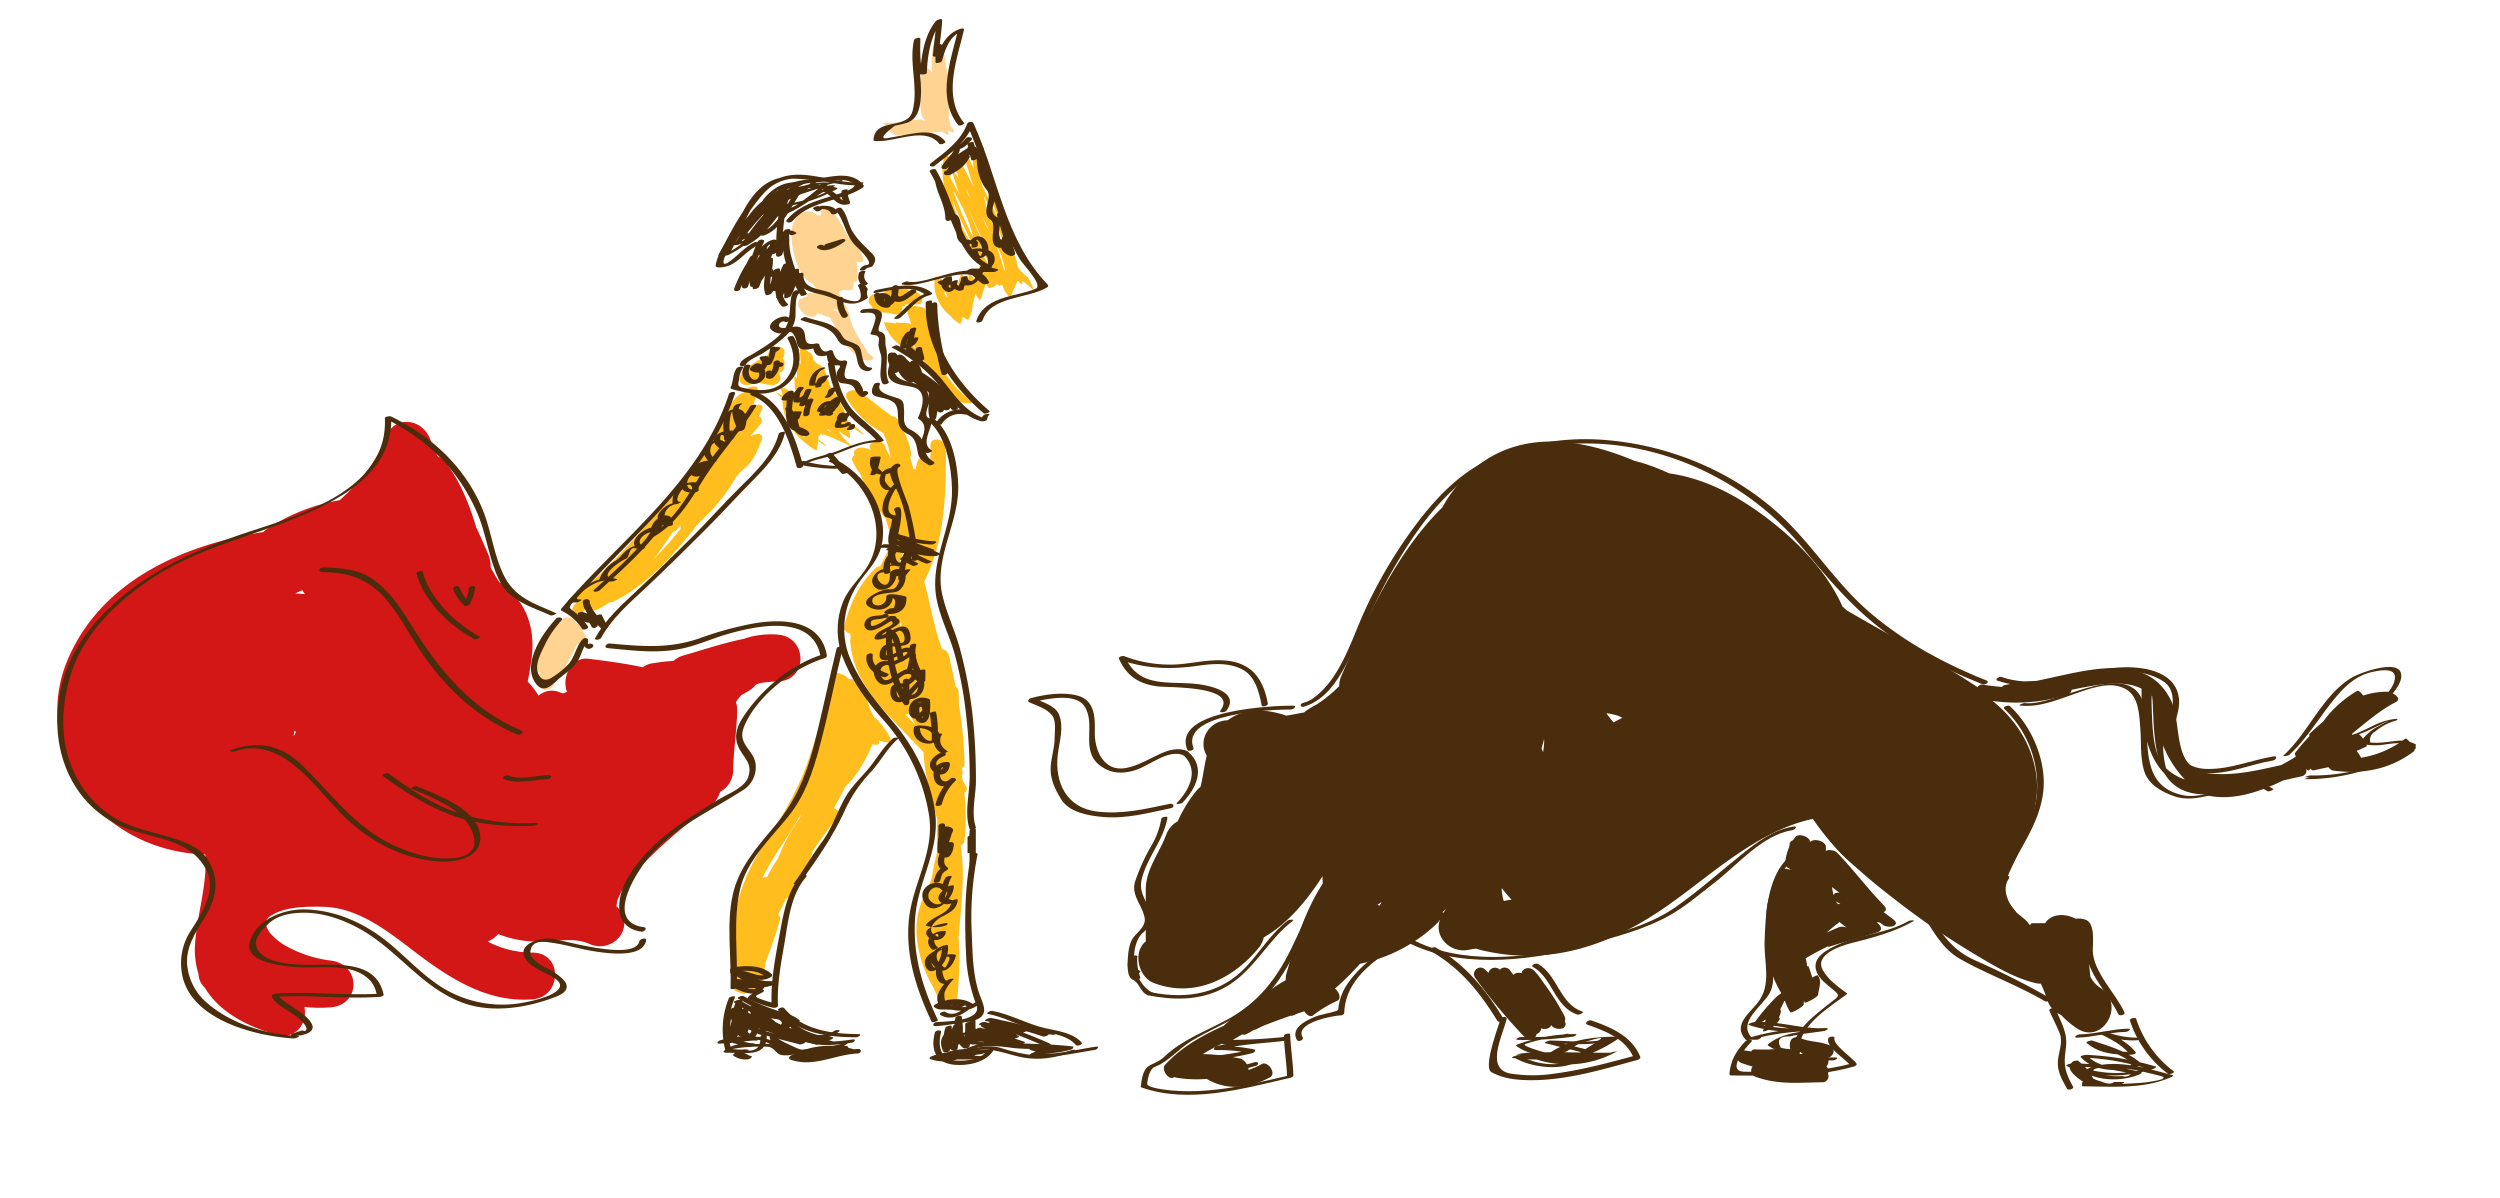 <svg id="layer1" xmlns="http://www.w3.org/2000/svg" viewBox="0 0 771.69 369.72"><defs><style>.cls-1{fill:#492d0c;}.cls-2{fill:#d31616;}.cls-3{fill:#ffbe1d;}.cls-4{fill:#ffd392;}</style></defs><path class="cls-1" d="M742.45,228a30.51,30.51,0,0,1-13.64,5.9,11.24,11.24,0,0,0-1.39-2.13c1.05-.43,2.08-.88,3.11-1.38.45-.21-1.91-4.06-2.85-3.87l-1.57.37c0-.11-.09-.24-.15-.37,4.36-3.5,8.59-7.22,13.56-9.8,2.28-1.19-1.34-3.24-2.64-3.2a22.51,22.51,0,0,0-7.4,1.19c-.68-.9-1.48-1.66-1.8-1.48a34.06,34.06,0,0,0-10.55,9.46c-1.44,1.24-2.86,2.5-4.23,3.83-.12.12-.09.37,0,.69a68.07,68.07,0,0,0-4.46,5.22c-.14.19,0,.62.24,1.13-1.48.92-3,1.8-4.53,2.59-7.47,1.7-15.14,3.51-22.7,2.53-11.21-1.45-7.76-15.24-11.31-22.46-7.65-15.58-26.54-9.06-41.49-6.06a76.33,76.33,0,0,0-9.62,1.25,1.69,1.69,0,0,0-1.06.62c-1.91-.14-3.83-.36-5.78-.67a1.49,1.49,0,0,0-1.74.81c-.13-.1-.26-.21-.4-.3-12.92-8.53-26.67-15.65-40-23.46l-1.37-1.26c-.1-.25-.2-.5-.32-.76-5-10.54-13.61-19.35-22.79-26.35-9-6.85-19.05-12.31-30.3-13.92-1.75-.79-3.52-1.53-5.33-2.2a49.77,49.77,0,0,0-5.39-1.66c-16.34-6.89-34-9.41-48.12,1.26a42.07,42.07,0,0,0-11.25,13.15c-14.28,14-23.45,34.39-31.13,51.93a7.89,7.89,0,0,0-.67,3.2,42.67,42.67,0,0,1-6.86,5.6,29.09,29.09,0,0,0-3.18,1.88,10.15,10.15,0,0,0-.87.69l-.29,0q-2.56.51-5.11.94c-6.77-2.34-13.3-2.23-18.09,1.42a7.72,7.72,0,0,0-6.49,3.69,7,7,0,0,0,0,7.22c-.72,2.92-1.08,6-1.74,8.87-.06.26-.13.53-.2.8a8.22,8.22,0,0,0-1.19,1.12,41.88,41.88,0,0,0-5.55,8.86,4.53,4.53,0,0,0-.26.6A7.86,7.86,0,0,0,360,257.6c-2.09,5.7-6.33,10.7-6.33,17v16c-4,3.15-2.44,10.95,2.52,12.84,12.29,4.7,24.29-1.16,32.24-10.74a7.59,7.59,0,0,0,1.66-3.35c7.51-4.3,13.38-11.48,18.15-18.9a19.26,19.26,0,0,0,.07,2.27c-5.48,8.47-8.41,18-11.21,27.77a6,6,0,0,0-.21,2.06,48.28,48.28,0,0,0-9.05,6.49,60.29,60.29,0,0,0-10.14,7.62c-6.67,3-13.27,6.69-18.14,12.12-1.12,1.25.95,4.54,2.57,3.87l.5-.19a1.42,1.42,0,0,0,.51.2,38.11,38.11,0,0,0,9.33.37c5.92,3.54,13,3.16,19.63-.56,1.94-1.09-.68-5.12-2.67-4a23.18,23.18,0,0,1-4.08,1.8c.27-1.23-1.33-3.22-2.42-3.48a59.93,59.93,0,0,0-11.66-1.42c1.93-1.18,3.95-2.25,6-3.25a1.51,1.51,0,0,0,1.55,0c1.51-1,3-1.9,4.6-2.81l.12,0a1.59,1.59,0,0,0,1.19-.1c.8-.41,1.57-.86,2.33-1.31a2,2,0,0,0,.62-.16l2.2-1.07c2.8-1.11,5.63-2.15,8.48-3.14a1.41,1.41,0,0,0,.73-.05l.29-.13a.61.61,0,0,0,.12,0l.66-.37,2.44-.82c.69,1.12,1.94,2,2.81,1.19a35,35,0,0,1,7.39-4.43c1.34-.67.51-2.83-.73-3.77a80.61,80.61,0,0,0,7.71-7.64,48.54,48.54,0,0,0,23.41-12.11,7.58,7.58,0,0,0,1.44-1.81c-2.31,5.38,3,10.74,8.6,9.61.83-.17,1.65-.28,2.49-.38a8.32,8.32,0,0,0,1.13.37c21.43,5.29,40.47-1.39,58-13.73,13.88-9.77,27.66-23,44.75-26.7a60.05,60.05,0,0,0,7.18,8.89c6.34,6.85,13.76,12.69,21.18,18.33A239.58,239.58,0,0,0,610.3,295c5.52,3.29,11.6,6.92,17.91,8.43a7.23,7.23,0,0,0,1.76.21c.74,1.65,1.45,3.32,2,5.05a7.27,7.27,0,0,0,4.25,4.61,26.35,26.35,0,0,0,5,4.2c7.81,5.08,15-7.44,7.22-12.5a8.86,8.86,0,0,1-3.18-3.5,86.78,86.78,0,0,1-.6-11.54c0-7.06-10.24-10-13.37-5h-4.14c-.22,0-.44.68-.66.7a5.61,5.61,0,0,0-1.71-2.06c-.77-.71-1.56-1.24-2.35-1.93a8.54,8.54,0,0,0-.6-.78c-1.13-1.44-2.22-2.86-3.3-4.33-.32-2.75,1-5.83,2.82-9.68,4.13-8.89,8.59-17.71,7.17-27.81-1.32-9.35-6.35-16.93-13.41-22.69a53.45,53.45,0,0,0,23-1.88,2,2,0,0,0,1.38-1.58c2.7-.57,5.4-1.1,8.11-1.48,4.43-.61,9.4-.89,13.44,1.13,0,7.4.33,15,3.81,21.64a19.61,19.61,0,0,0,3.34,4.65c2.22,3.67,5.84,6.16,11.85,6.34h0l1,.26c7.86,1.92,16.49-1,23.67-4.54,1.95-.45,3.87-.9,5.75-1.29a1.8,1.8,0,0,0,1.42-2.25c.37.34.67.53.77.43l.53-.53c.38.36.73.58.95.53,1.53-.36,3.06-.67,4.6-1a3.32,3.32,0,0,0,1.15,1c9.16,1.35,17.8-.26,25.28-5.92C745.9,231.44,743,227.59,742.45,228ZM425.76,279.63a5.49,5.49,0,0,0-.52-.44,6,6,0,0,0,1-.61l.27,0A5.26,5.26,0,0,0,425.76,279.63Zm19.33,2.87c-.1.15-.16.32-.25.47a5.88,5.88,0,0,0,.48-1.47l1.14-.95A16.87,16.87,0,0,0,445.09,282.5Zm19.25-4.42h-.19a15.42,15.42,0,0,1-.62-3.8l.13-.06a30.46,30.46,0,0,0,2.92,3.45C465.83,277.8,465.08,277.93,464.34,278.08Zm12-45.91-.51-1.12c.28-1,.55-2,.81-2.92,0,.41,0,.83,0,1.24C476.56,230.3,476.46,231.24,476.34,232.17ZM498.1,223c-.25-.29-.5-.57-.74-.86-.44-.51-1-1.21-1.49-2a25.82,25.82,0,0,1,3.45.75l.34.11,1.17.59Q499.43,222.2,498.1,223ZM666,233c-1.34-3.82-1.55-8-1.74-12,0-.48-.21-4.76-.08-6.27l.14.14c0,.49.08,1,.13,1.45.27,5.39.3,11.6,1.63,16.89C666,233.12,666,233.07,666,233Zm2.58,4.06a27.88,27.88,0,0,1-.86-6.27c0-.26,0-.52-.06-.78a33,33,0,0,0,6.74,10.59A15.64,15.64,0,0,1,668.54,237.07Z"/><path class="cls-1" d="M584.43,283.82c-1-.78-2-1.53-3-2.28.77-.34,1.08-1.09,0-2.16-5.13-5.23-9.31-11-14.44-16.25-.8-.82-3.38-1-3.38-.26v-1.45c0-1.75-3.52-2.75-4.68-1.63,0,0-.21,0-.23.06,0-1.56-3.48-2.75-4.46-1.54-.27.34-.57.7-.81,1.07a1.3,1.3,0,0,0-1,1.17c-.05.34-.12.68-.2,1a15.77,15.77,0,0,0-1.19,4.9c-.07.78.58,1.43,1.58,1.8v.21c-2-.54-3.06-.42-3.06.94a3.77,3.77,0,0,1-.9,2.36,24.21,24.21,0,0,0-3,7,16.18,16.18,0,0,0,.43,8.68c-.58.13-1.12.48-1.11,1.16a34.29,34.29,0,0,0,4.87,18,7.87,7.87,0,0,0-1.49,1.1,61.83,61.83,0,0,0-7.55,9.06,15.62,15.62,0,0,0,2.77-1.12c.54-.33,1-.66,1.51-1l-.12.28a4.54,4.54,0,0,0-.12,1.75c-.29.66-.58,1.25-.65,1.51a.5.5,0,0,0,0,.12l0,0c.91.37,3.37-1.49,4-2.12a11.58,11.58,0,0,0,1.18-1.6l0-.12a2.7,2.7,0,0,1-.23-.49c.44-1,.8-2.07.35-2.39.39-.84.93-1.68,1.21-2.5l.24-.17a18.37,18.37,0,0,0,1.67,3.55c.26.43,4.11-1.74,4.14-2.44,0-.37,0-.75.09-1.12l.2.6c.09.27,4.06-1.64,4.15-2.43.22-2.05,1.23-4,0-5.91-.17-.26-.94.09-1.78.59-.39-1.18-.78-2.36-1.18-3.55,0,0-.19,0-.46.09,0-.15,0-.31,0-.47a12.62,12.62,0,0,0-.43-2c2.19-1.32,4.45-2.52,6.75-3.64a1.51,1.51,0,0,0,.71,0c4.89-1.58,9.88-2.85,14.77-4.43,1.37-.44,1.28-1.49.39-2.42-.24-.24-.47-.49-.7-.74a3.15,3.15,0,0,0,1,.17l.92.71C582.9,286.74,586.91,285.76,584.43,283.82Zm-16.59-8.21c-1.16-.23-1.76.19-1.88.8l-.48-2.6C566.26,274.42,567.05,275,567.84,275.61Zm.24,3.33-.76.16c-.24-.33-.48-.67-.7-1a2.76,2.76,0,0,0,.9.59C567.71,278.75,567.89,278.85,568.08,278.94Zm-.22,7.19c-1.36.55-2.71,1.13-4,1.73,1.25-1.12,2.57-2.19,3.95-3.25.72.61,1.47,1.2,2.28,1.77A3.61,3.61,0,0,0,567.86,286.13Z"/><path class="cls-1" d="M564.64,322.62c-2.89-1.23-6-.93-8.87-2.16-2.19-.94-3.9.5-3.1,3.5h-10c-1.16,0-1.79-.21-2,.53-.81.07-1.63-.26-2.45-.24a2,2,0,0,0-.77,3.84c1.17.45,2.35.76,3.53,1.15a2,2,0,0,0,.9,3.13c6.91,2.53,13.28,1.8,20.47,1.7a1.87,1.87,0,0,0,1.91-2.61,2.31,2.31,0,0,0-.5-2.32,2.12,2.12,0,0,0,.37-2.57C566,326.14,566.93,323.59,564.64,322.62Zm-9.15,2.72a1.92,1.92,0,0,0,.07-.72c.32.23.62.48.92.72Z"/><path class="cls-1" d="M498.27,320c-6.84.1-13.82.95-19.84,4.95h-6.75c-.5,0-3.76.42-3.41.55s.79,0,1.19.15c-.36.08-.74,0-1.1.09-.16,0-2.48.71-1.31.86a58,58,0,0,0,7.29.45,31,31,0,0,0,24.89-2.58c.37-.21-.41.21-1.41.22a1.68,1.68,0,0,1-1,.26h-5.19a43.65,43.65,0,0,0,7.62-4.15C500.06,320.28,498.59,320,498.27,320Zm-4.62,1a44.49,44.49,0,0,1-4.22,2.78c-.46.23-.93,1.14-1.39,1.14h-5.76c1.42,0,4-2.39,5.47-2.83C487.42,322.24,496.56,319.17,493.65,321Z"/><path class="cls-1" d="M483,315.28a1.84,1.84,0,0,0-.13-1.73,72.86,72.86,0,0,0-6.36-10.1,26.78,26.78,0,0,0-2.83-3.71c-1.47-1.6-3.84-.87-4,.69a2.55,2.55,0,0,0-2.58.48l-.83-1.17a2.08,2.08,0,0,0-3.32-.42,2.06,2.06,0,0,0-3.48,1l-1-1a2,2,0,0,0-2.95,2.73,175,175,0,0,0,14.77,17.73c1.31,1.32,3.95,1.07,4-.6a1.87,1.87,0,0,0,1.41-1.74c1.25.43,2.82.06,3.07-1l.36.36C480.65,318.26,484.24,317.63,483,315.28Z"/><path class="cls-2" d="M240.15,195.9a25.72,25.72,0,0,0-10.59,1.3c-6.3,1.3-12.45,3.35-18.66,5.16a7.39,7.39,0,0,0-3,1.63,65.56,65.56,0,0,0-7,.85,5.79,5.79,0,0,0-2.44,1.12c-5.49-1.15-11.08-1.9-16.75-2.61-5.45-.67-8.42,5.81-6.68,10.24a6.61,6.61,0,0,0-1.27.46c-.46-.17-.91-.34-1.38-.5a6.14,6.14,0,0,0-6.12,1.18,30.75,30.75,0,0,0-3.37-4.36c.45-2.34.9-4.69,1.2-7.06,1.28-9.87-1.92-18.21-9.92-23.58-.83-1.25-1.61-2.53-2.32-3.87a7.84,7.84,0,0,0-.41-.69,9.72,9.72,0,0,0-.83-4.28c-1.16-2.71-2.34-5.41-3.59-8.06-2.06-6.75-4.55-13.33-8.83-19.27a9.11,9.11,0,0,0-3.17-2.81c-.79-1.76-1.57-3.54-2.3-5.34-2.7-6.61-11.37-7.19-13.93,0-2.65,7.42-8,13.72-13.95,19a58.38,58.38,0,0,0-22.49,8.93,9.07,9.07,0,0,0-1.1.89c-25.36,4.08-50.44,15.41-60.57,39.9-5.59,13.52-3.18,29.9,5.68,41.42s22.64,17.73,37,18.23c.71,9.16-2.5,18.24-3.14,27.58a24,24,0,0,0,1.06,9.24,5.85,5.85,0,0,0,1.94,4.26c4.39,7.42,13,12,22.11,14.52,6.15,1.72,9.66-3.82,8.62-8.55a45.1,45.1,0,0,0,8.14.11c9.41-.79,9.26-13.26.1-14.43a37.4,37.4,0,0,1-14.53-4.87,18.61,18.61,0,0,1-4.43-3.8A8.48,8.48,0,0,1,82,285.08c0-.19.15-1,0-.65a4.22,4.22,0,0,1,1.9-1.93c4.12-2.61,10.62-2.72,15.83-2.6,11.73.27,21.22,8.63,30.17,15.31,10.08,7.53,21.34,14.3,34.43,13.26,9.15-.73,9.53-14.3.1-14.43a29.65,29.65,0,0,1-13.9-3.41,8.92,8.92,0,0,0,3.26-2.3,33.8,33.8,0,0,0,12.83,2.32c5,0,10.52-1.41,15.27.7,7.34,3.25,14.5-5.07,8.69-11.38-.05,0-.22.32-.26-.48a8.78,8.78,0,0,1,.94-3.19c2-4.06,5.15-7.44,8.28-10.65a164,164,0,0,1,19.43-16.56,8.83,8.83,0,0,0,3.33-4.67,7.61,7.61,0,0,0,4-6.47c.11-6.23,1.12-12.4,1.24-18.63a7.82,7.82,0,0,0-.39-2.65,20.44,20.44,0,0,1,1.73-2.14c.86-.45,1.71-.94,2.55-1.46a7.32,7.32,0,0,0,1.89-1.73,12.45,12.45,0,0,1,1.33-.49,43.93,43.93,0,0,1,5.5-.52C249.44,210.1,249.34,196.63,240.15,195.9ZM90.66,227.33l0,0c.06-.63.14-1.25.22-1.86l.43.51C91.08,226.42,90.88,226.88,90.66,227.33Zm.43-44.14,2.21-1c.28.4.54.81.82,1.21Q92.6,183.25,91.09,183.19Z"/><path class="cls-3" d="M241.66,110.74l0,0a5,5,0,0,0,.48-1.73c.31-2.63-3.66-2.5-4.6-.65a22.48,22.48,0,0,1-1.41,2.35A4.29,4.29,0,0,0,233,112a13.27,13.27,0,0,0-3.75,2.58,1.47,1.47,0,0,0-.44,1l-.17.24c-1.11,1.75.41,3.32,2.32,3a12.52,12.52,0,0,0,2.65-.78l.76.06a14.76,14.76,0,0,0,3.89.77c1.21.05,3-1,2.62-2.46-.12-.41-.25-.87-.4-1.33a2,2,0,0,0,1.63-1.8C242.16,112.35,242.41,111.48,241.66,110.74Z"/><path class="cls-3" d="M282,90h-1.35a1.57,1.57,0,0,0-1.71-1h-3.66c-.94,0-2.61.94-2.61,1.88v.51a6.58,6.58,0,0,1-1.49-.32A2,2,0,0,0,269,94.42a3.15,3.15,0,0,0,2.69,2.06,12.62,12.62,0,0,1,3.94.41,2.11,2.11,0,0,0,2.92-2.36c.31-.16.65.43,1-.57H283C286,94,284.68,90,282,90Z"/><path class="cls-3" d="M232,134.54h-.34l2.84-3.27c1.13-1.28.69-2.44-.3-2.77l.92-1.85c1-2-1.19-2-2.74-1.34.53-1.38,1-2.76,1.52-4.16.84-2.43-2.42-2.17-3.54-1-.35.36-.68.73-1,1.11-3.56,1.31-5.83,7.47-7.6,10.27-4.18,6.62-8.36,13.25-12.75,19.75-.42.63-.85,1.26-1.28,1.88-9.59,9.84-17.86,21-28.76,29.45-1.42,1.1-1.33,2.47-.48,3-.25.21-.49.43-.74.63-2.25,1.86-.47,4.63,1.94,2.79.83-.63,1.62-1.3,2.43-1.95.1,1.07,1.19,1.75,2.5,1a38.58,38.58,0,0,0,3.61-2.2,2.14,2.14,0,0,0,1.28-.25c11.05-5.56,18.79-14.83,26.29-24.37a54.89,54.89,0,0,0,11.39-14c.62-.7,1.25-1.38,1.89-2.06,3.08-2.27,4.75-5.73,6-9.5C235.84,133.67,233.48,133.57,232,134.54Zm-7.72-.19c-.25.54-.51,1.08-.77,1.61l-.71.72C223.28,135.91,223.77,135.13,224.26,134.35Zm-22.65,38.39c2.11-2.74,4.1-5.6,6-8.45a2.57,2.57,0,0,0,1.21-.67c.46-.51.89-1,1.33-1.55a1.61,1.61,0,0,0,0,1A108.63,108.63,0,0,1,201.61,172.74Z"/><path class="cls-3" d="M266.22,133.63a40.68,40.68,0,0,0-4.5-3.68c-1.07-3.93-3.25-7.5-5.55-11-.54-1.69-1.14-3.37-1.74-5-.18-.5-1.45-1.27-2.47-1.89a2.37,2.37,0,0,0-.88-.88c-.1-.47-.18-.94-.28-1.4-.15-.67-1.67-1.49-2.75-2.13l-1.06-.81a38.42,38.42,0,0,0,.17,5.48h0l-.77-.59a35,35,0,0,0-.39,5l-.14-.1-.58-.43c-.06-.07-.11-.12-.11-.17a45,45,0,0,0,.55,6.28,31.14,31.14,0,0,0-3.6-2.62c0,.11-.05.22-.08.32a4.58,4.58,0,0,1-1.15-.92,26,26,0,0,0,.76,3.13.11.11,0,0,0,0,0c-.74-.43-1.49-.85-2.24-1.25a13.4,13.4,0,0,0,2.17,2c-.33,6.71,4.07,12.15,9.79,15.77,0,0,.64.4.67.29a22.63,22.63,0,0,0,.52-2.92c1.16.84,3.63,2.44,1.72.8-.41-.35-1.09-.79-1.67-1.3l0-.27s0,0,0,0a.28.28,0,0,0,0-.09c0-.34,0-.69.06-1l.44.33c.07.07.12.13.12.17,0-.31,0-.63,0-1l.18.11,1,.74L254,134c3.18,1.09,8.21,3.51,8.31,3.57,1.16.72.32-.19-.15-.6a14.65,14.65,0,0,1-3.31-4.07c.18.16.34.33.52.48s3,2,3,2a18.65,18.65,0,0,0-.45-4.52,43,43,0,0,0,4.06,3C266.69,134.35,266.81,134.18,266.22,133.63Zm-10.84-1.21a20.18,20.18,0,0,0,1.67,1.18c-.56-.29-1.13-.57-1.71-.83C255.36,132.65,255.37,132.54,255.38,132.42ZM246,130.56c.34.48.7.94,1.07,1.41a10.08,10.08,0,0,0,1.77,1.3.76.76,0,0,0,0,.15C248.45,137.11,246.71,132.82,246,130.56Z"/><path class="cls-3" d="M291.48,114.75h.08a78.27,78.27,0,0,0-6.12-19.54c-.3-.63-4.78-.92-4.78-.69v.07s-.82,0-1,0l-.16,0c.45,1.56,1,3.11,1.51,4.64l.15.89c-.55-.52-2.44-.47-3.66-.49l-1-.16c.06.14.14.26.21.39a33.37,33.37,0,0,0-3.87-.39c1.77,5.54,6,8.65,11.36,10,2.79,5.93,7,11.28,11.91,14.52,1.13.75,4.09.17,4.61.52A33,33,0,0,1,291.48,114.75ZM279.1,103.51l1.39.84c.81,1,1.59,2.11,2.3,3.23A14.09,14.09,0,0,1,279.1,103.51Z"/><path class="cls-3" d="M317.18,85.57a30.06,30.06,0,0,1-2.86-2.79c-2.91-11.49-7.58-22.45-12.18-33.35-.12-.3-1.95-3.41-1.92-2.07s.14,3,.3,4.5c-.49-1-1-2-1.43-3-.21-.46-2.47-3.72-1.85-1.69,1.06,3.54,2.16,7.08,3.35,10.6-1.44-2.74-2.87-5.49-4.21-8.27a5.33,5.33,0,0,0-.91-1.42c-.66-1-1.47-2-1.36-1.29.19,1.19.42,2.37.66,3.54a23.58,23.58,0,0,0-2.62-2.57c-.15-.12-.37-.31-.47,0A13.41,13.41,0,0,0,291,51c-.41-.41-.7-.52-.44.4.11.38.24.76.36,1.15,0,4.08,1.3,8.29,2.61,12a50.75,50.75,0,0,0,8.94,16.13c.28.32.78.78.75,0,0-.07,0-.14,0-.22.62,1.06,1.25,2.12,1.9,3.17a1,1,0,0,1-.36.54c-.6-1.28-1.91-3.42-2-3-.55,1.86-1.25,3.67-1.87,5.5a11.84,11.84,0,0,0-1.8-2.45,20.35,20.35,0,0,1-.48,3c-.1-.22-.2-.44-.31-.65s-1.35-2.44-1.65-1.77a8.55,8.55,0,0,0-.75,5.25,11.39,11.39,0,0,0-3.05-3.39c-.13-.1-.39-.32-.48,0s-.07.33-.11.5a14.05,14.05,0,0,0-3.29-1.85c-.14-.06-.22,0-.26.12-1.1,4.54,1.1,9.19,4.61,12.07a12,12,0,0,0,3,2.45c.13.06.22,0,.25-.13a10.72,10.72,0,0,0,.61-2,9.74,9.74,0,0,0,1.58.86c.14.06.22,0,.25-.13a11.18,11.18,0,0,0,1.25-4.66c.3-1,.59-2.07.81-3.13.24.43,1.42,2.32,1.61,1.69.48-1.64,1.07-3.24,1.63-4.84.41.8.89,1.44,1.33,1.32.63-.19,1.8-.55,2-1.32,0,0,.1,0,.22,0,.28.37,1,1.24,1,.33,0,0,0,0,0-.08l.68.22c-.06,1.31,2.29,4,2.37,3.8a27.6,27.6,0,0,1,1.22-3,.05.05,0,0,0,0,0c.26-.57.52-1.13.78-1.71a.84.84,0,0,1,.44-.48l.17.26c.44.65,1.24,1.36,1,0,0-.06,0-.13,0-.19a6.45,6.45,0,0,1,1.24.78c.67.66,1.35,1.28,2.05,1.88S317.88,86.22,317.18,85.57Zm-25.11,4.67a11.74,11.74,0,0,0,.41,1.73c-.38-.53-.78-1-1.15-1.52.19-.1.38-.2.58-.29ZM305.6,67.5a58.56,58.56,0,0,1-1.92-7,80.15,80.15,0,0,1,6.7,17.08c-.4-.63-.78-1.27-1.15-1.93C308.14,72.87,306.91,70.17,305.6,67.5Zm-7.39-9.4c.43,1,.8,1.94,1.15,2.93-.19-.29-.36-.59-.54-.88C298.61,59.47,298.41,58.79,298.21,58.1Zm4.89,15.44c.15.56.31,1.12.47,1.68-1.89-4-3.65-8.12-5.14-12.31A104.44,104.44,0,0,0,303.1,73.54Zm1-4.48c-.3-.83-.62-1.65-.94-2.48,1.9,4.06,3.84,8.09,5.88,12.08a50.51,50.51,0,0,1,1.27,5l-.51-.79A52.94,52.94,0,0,0,304.09,69.06ZM302.72,53.7c1.74,4.18,3.45,8.36,5,12.6.28.74.53,1.49.79,2.23-1.67-3.86-3.56-7.64-5.45-11.41C302.94,56,302.81,54.83,302.72,53.7Zm-7.21-.19c.14.59.29,1.18.45,1.76l-.5-.88c-.28-.51-1.74-2.22-1.28-.54.58,2.07,1.24,4.11,1.94,6.14-.93-1.72-1.87-3.43-2.79-5.14.05-.46.1-.92.17-1.38C293.79,51.59,294.74,52.49,295.51,53.51Zm3.87,20.9a38.71,38.71,0,0,1-3.21-6.16A35.54,35.54,0,0,1,294,61.73a126.89,126.89,0,0,0,6.77,14.59C300.74,77.35,299.74,74.94,299.38,74.41Zm-5.29-16c2.61,4.73,5.18,9.51,6.27,14.77A107.12,107.12,0,0,1,294.09,58.43Zm8.42,17.07c1.06,2.28,2.17,4.54,3.29,6.8a5.22,5.22,0,0,0,.36.59l0,.34c-1.13-1.74-2.23-3.5-3.26-5.3Q302.77,76.7,302.51,75.5Z"/><path class="cls-3" d="M298.09,242.54l-1-1.8c0-.05,0-.09,0-.15h0c-.07-.4-.14-.79-.22-1.19a1.66,1.66,0,0,0,.23-1.24l-.21-1.14c.5-.23.84-.24.83-1,0-.18,0-.09,0-.09h0v-.44a121.51,121.51,0,0,0-1.72-17.8c0-1.29-.08-2.68-.09-4a2.24,2.24,0,0,0-.94-1.8c-.65-3.26-1.37-6.54-2.13-9.79a2.37,2.37,0,0,0-2-1.69.06.06,0,0,1,0,0c-2.65-6.75-3.56-14-5.58-20.9l.12-.19c6.31-12.6,6.59-26.34,6.61-40.16a2.26,2.26,0,0,0-.26,0v-1.23c0-2.53-4.46-3.2-4.5-.67,0,1.55,0,3.1-.08,4.64-1.15-1-3.3-1.21-3.85.36a24.19,24.19,0,0,0-.71,2.61,2.81,2.81,0,0,0-.65-.07c-.32-1.21-.64-2.41-1-3.62a1.69,1.69,0,0,0,.28-1.32,20,20,0,0,0-3.12-8.12c-.19-.55-.35-1.1-.54-1.65a3.1,3.1,0,0,0-2.37-1.67,17.79,17.79,0,0,0-2.74-2,75.58,75.58,0,0,0-7.42-5.57c-1.4-1-5,0-3.63,2.15a28,28,0,0,0,11.43,10.76,2.32,2.32,0,0,0,.17.84,31.81,31.81,0,0,1,1.95,6.62,22,22,0,0,1-1.84-3.7c-.75-2-5.3-1.47-4.56.86l.18.52a12.33,12.33,0,0,0-1.8-.62c-1.26-.33-3.69,0-3.26,1.93l.06.24a1.54,1.54,0,0,0-.5,2.09,22.77,22.77,0,0,0,2.32,3.81,57,57,0,0,0,7.77,13.72l.09.1c.58,2.13,1.27,4.23,2.05,6.28a45.84,45.84,0,0,1-3.79,8.31,2.55,2.55,0,0,0-1.45.64c-5.1,4.81-8,11.28-9.62,18-.28,1.17.73,1.95,1.88,2.18,0,.39.05.79.09,1.19a2.3,2.3,0,0,0-.12.81c.48,14.26,13.22,24.3,22.62,34.64a51.56,51.56,0,0,0,1.36,9.49c.81,3.83,1.95,7.62,2.92,11.44-.12,3.39-.15,6.78-.15,10.17a69.3,69.3,0,0,0-1.54,7.53q-.75,2-1.35,4c-5.93,9.22-3.37,20.94,1.79,30,.84,1.87,1.74,3.73,2.61,5.59a2.51,2.51,0,0,0,1.87,1.17,2.79,2.79,0,0,0,1.65-.09,1.44,1.44,0,0,0,1.05-1.42,120.86,120.86,0,0,0,.62-20.92c.55-6.41,1.27-12.81,1.31-19.26a62.69,62.69,0,0,0-.66-9,1.64,1.64,0,0,0,1.17-1.45,68.31,68.31,0,0,0-.06-14.78A1.37,1.37,0,0,0,298.09,242.54Zm-20-50.61c.06.45.12.89.19,1.33a2.37,2.37,0,0,0-.46-.11Zm1.56-21.33.09.81c0,.06-.09.1-.11.16a15.48,15.48,0,0,0-.76,2,2.66,2.66,0,0,0-.63,0,1.85,1.85,0,0,0-.58-.37c.4-.81.79-1.65,1.16-2.53A2.89,2.89,0,0,0,279.66,170.6Zm1,49.57c.63,1.21,1.27,2.42,1.91,3.63-1-1.05-2-2.1-3-3.16A2.67,2.67,0,0,0,280.63,220.17Z"/><path class="cls-3" d="M275,228.37c-.87-2.33-2.31-3.87-3.8-5.83a3.75,3.75,0,0,0-1.23-.95c-.43-.73-.84-1.48-1.22-2.24-.87-2.72-1.85-5.4-2.9-8.07-.36-.91-2.68-1.83-3.89-1.68-.63-1.16-4-2.45-4.25-1.59-2.8,8.82-5.13,17.79-8.15,26.54C246.3,244,241.51,252,236,260.28c-9.23,13.83-11.45,28.08-10.05,44.41.11,1.24,4.47,2.7,4.37,1.6l-.18-2.37c.52,1.13,4,2.75,4.56,1.08a29.89,29.89,0,0,0,1.28-5.95c.17-.82.33-1.65.48-2.48a1.27,1.27,0,0,0,.07-.12,122,122,0,0,0,4.28-12.82,1.23,1.23,0,0,0-.61-1.23l.21-.55c.76-1.44,1.48-2.91,2.14-4.4a1.21,1.21,0,0,0,.52-.26c4-3.91,6.21-9.15,7.87-14.59,2.56-3.78,5.28-7.46,8-11.05.6-.79-.38-1.65-1.56-2.09,1.24-2.17,2.44-4.36,3.54-6.61,3.89-3.68,6.26-8.31,8.44-13.11,1.14.27,2.19.2,2-.76,0-.17-.07-.33-.11-.5C272.42,229.06,275.54,229.81,275,228.37ZM241.24,261c2.15-3.23,4.14-6.44,6-9.72a.13.13,0,0,0,0,.06l-.21.73c-.1.2-.19.4-.28.59a56.58,56.58,0,0,0-6.52,12.19,52,52,0,0,0-3.41,5.79,6.59,6.59,0,0,0-1.47.36A91.24,91.24,0,0,1,241.24,261Z"/><path class="cls-4" d="M268.73,109.54c-.36-.25-.71-.5-1.05-.76a3.31,3.31,0,0,0-.52-1.26c-2.19-3.28-4.31-6.51-5-10.48a2.75,2.75,0,0,0-.63-1.25.83.83,0,0,0-.11-.78,11.65,11.65,0,0,0-1-1.49A14,14,0,0,1,259,90a4.15,4.15,0,0,0,1.43-.56,6.93,6.93,0,0,0,1.43.14c.72,0,1.48-.1,1.54-1,0-.47.06-1,.07-1.44.58,0,1.05-.13,1.11-.66a19.36,19.36,0,0,0-.14-5.7c1.13.27,2.32.29,2-.75a23.35,23.35,0,0,0-1.95-5.25,5,5,0,0,0-2.53-1.4,62.6,62.6,0,0,0-4.18-7.15c-.54-.82-4.8-2.77-4.46-.64.05.28.1.55.16.83a1.57,1.57,0,0,0-1,.15,4.25,4.25,0,0,0-6-.12,3.67,3.67,0,0,0-1.24,2,.75.75,0,0,0-.44.49c-1.27,4.82.19,11.36,2.66,15.58a8.22,8.22,0,0,0,3.25,3,21,21,0,0,0,1.38,1.7c-.85,0-1.6.31-1.1,1.24l.06.14c-1.21-.32-2.35-.26-1.91,1a2.7,2.7,0,0,0-.75.09,1,1,0,0,0-.59.47,1.2,1.2,0,0,0-1,.33c-1.26,1.6.56,3.91,1.94,4.76.77.47,2.29.89,3.08.22a1.7,1.7,0,0,0,.48-.75c1.36.37,2.7.9,4,1.38,2.62,4.89,4.43,9.23,9.29,12.61C267.16,111.76,271.31,111.33,268.73,109.54ZM257,94.61l.08.13h0l.24.37a2.9,2.9,0,0,0,1.4.79c0,.11,0,.23,0,.35a8.63,8.63,0,0,0-1.23-.46C257.37,95.4,257.19,95,257,94.61Z"/><path class="cls-4" d="M180.31,195.47l-.52-.53c.32-1.18-.81-2.15-1.85-2.56l-.08-.16c-1-2.26-5.05-2.22-4.59.17a2,2,0,0,0-2.34.28c-3.29,3-4.56,7.14-5.29,11.38-.07.18-.14.36-.19.54a2,2,0,0,0,0,1.17,2.6,2.6,0,0,0,1.24,2c-.21.76-.42,1.54-.62,2.32-.6,2.34,2.84,4,4.28,2.07a76.15,76.15,0,0,0,7.78-13.34C180.05,199.44,182.15,197.35,180.31,195.47Z"/><path class="cls-4" d="M293.79,39.32c-.22-.28-.4-.52-.57-.76.1,0,.14-.15.08-.4-.19-.78-.36-1.57-.49-2.36a89.46,89.46,0,0,0-.73-15.34,1.19,1.19,0,0,0-.12-.29c-.13-1.14-.29-2.27-.49-3.37-.14-.75-3.18-3.94-3.38-2.86a33.27,33.27,0,0,0-.4,8.44c-.9-1.15-2.35-2.58-2.66-1.73a21,21,0,0,0-.91,9.69,24.18,24.18,0,0,0,.34,5.26,5.12,5.12,0,0,0,1.07,1.55l-.59.08a1.54,1.54,0,0,0-.85-.36,53,53,0,0,0-7.44,1c-.19-.11-.36.06-.49.06H273.1c-1,0,1.78,3.14,2.57,3.38.11,0,.22-.07.33,0a1.58,1.58,0,0,0,1.18.53l1-.22c4.26.47,8.39-.78,12.74-1,.88.75,1.79,1.26,1.8.94s0-.92,0-1.38C294,41.1,295.42,41.42,293.79,39.32Z"/><path class="cls-1" d="M229.67,113.12c-2.21,4.26,3.21,7.48,6.13,3.78.92-1.18.33-3.29-.65-4.25-1.24-1.21-2.9,0-3.65,1.08a.41.41,0,0,0,.16.59c3.2,2.06,6-1,5.38-4.21,0-.25-.4-.15-.61-.15h-.61c-.49,0-1.66.11-1.25.81.51.86,1.11,1.09,1.83,1.72a1.31,1.31,0,0,0,1.81-.39,10.89,10.89,0,0,0,1.34-4.47c-.65.06-.89.1-1.89.16v.61c0,.59.65.59,1.07.49a3.69,3.69,0,0,0,1.83-1c.87-.79-1-1-1.6-.47-.2.09-.31.17-.51.26.38.16.21.33,1.21.49v-.61c0-.93-2-.59-2,.19a9.82,9.82,0,0,1-1.21,4.11l1.79-.34a7.26,7.26,0,0,1-1.85-1.73c-.41.34-.83.13-1.25,1.13h.61c-.2,0-.41-.34-.61-.47.23,1.2-.06,4.05-1.94,2.84.05.19.1.37.15.57.42-.61.74.67.83,1a2.09,2.09,0,0,1-.09,1.73c-.86,1.09-1.86.61-2.54-.29a2.94,2.94,0,0,1,0-3.08c.48-.92-1.48-.82-1.82-.14Z"/><path class="cls-1" d="M236.41,115.44c.27.35-.35.91.22,1.24a1.81,1.81,0,0,0,2.26-.36,6.39,6.39,0,0,0,1.82-4.43l-1.94.34c.14,1,1.29,1,2.09,1,1.08,0,1.5-1.34.19-1.35-.28,0-.31,0-.35-.19-.11-.8-1.93-.39-1.94.34A5.39,5.39,0,0,1,237.1,116l1.15-.41c0,.33.05.42.08.26a2.2,2.2,0,0,0,.12-.44,1,1,0,0,0-.27-.79c-.51-.66-2.36.08-1.77.84Z"/><path class="cls-1" d="M269.89,91.27A3.69,3.69,0,0,0,273.6,95c.43,0,1.1-.12,1.25-.6.72-2.33.18-3.8-2.43-3.93a1.17,1.17,0,0,0-1.31.8c-.39,1.85.34,4.09,2.68,3.44,2.65-.73,3.74-3.46,3.56-6-.08-1.07-1.82-.79-2,.12-.29,1.85-.45,4.52,2.12,4.36,1.86-.12,3.55-1.72,5-2.72,1.08-.74-.48-1.51-1.3-1s-1.75,1.27-2.69,1.8c-1.87,1.05-1.37-1.4-1.17-2.61l-2,.12a5.13,5.13,0,0,1-1,3.88c-1.32,1.61-1.49-.57-1.29-1.56l-1.3.8c1.64.08,1.63.88,1.22,2.18l1.26-.6a2.34,2.34,0,0,1-2.4-2.38c-.08-1.06-2-.79-2,.12Z"/><path class="cls-1" d="M227.41,124.79c-2.84,1.54-.42,6,.37,8.19.14.41,1.76-.14,1.92-.44,1.46-2.82.68-7-3.2-6.23-4.35.83-3.11,6.09-3,9.33,0,.11.29.32.33.32h1.22c.3,0,1.6-.6,1.6-1.05v-1.83c0-.06-.09-.09-.16-.1-3.6-.62-9.14,2.29-4.16,5.56.31.2,1.88-.13,1.88-.58,0-4.89-11.48-.61-4.93,4.85l1.71-.67c-3.32-.24-7.1.54-7.87,4.27l.05.06c1.15.67.71.54,1.95.65.18,0,2-.33,1.76-.61-3.94-5.14-11.21,6.3-2.62,5.49.27,0,1.39-.21,1.39-.61V149c0-.06-.08-.09-.16-.09-4.65-.36-8.26,1.53-7.87,6.71,0,.11.29.11.34.11.87,0,.58-.64-1-.15a7.12,7.12,0,0,0-2.82,1.93c-2.27,2.28-.81,4.37,1.8,4.92.33.07,1.76-.14,1.77-.61.09-5.34-7.48-1.92-6.82,2.88.54-.2,1.07-.69,1.6-.69h-.11c-.37,0-2.19,1-1.27,1h.72c.3,0,1.8-.3,1.8-.75V163s-.13,0-.15-.06c-3.72-1.44-11,4.6-6.15,6.74a2.5,2.5,0,0,0,1.8-.63c-2.33-1.12-4.27-.56-6.13,1.18-1.58,1.47-1.63,2.08-3.48,3.13a11.26,11.26,0,0,0-4.48,5.34c0,.06,0,.1,0,.14a11.76,11.76,0,0,0,3.94.65c.26,0,1.8-.59,1.55-.68-5.37-1.87-12,3-15.29,6.79-.14.16.27.37.31.37h2.44c.37,0,2.19-.91,1.27-.91-2.1,0-1.09-1,0-2,2.27-2,6.28-4.73,9.49-3.61.52-.22,1-.47,1.55-.7-7-.13,1.47-5.75,2.74-6.19,1.74-.6.59-4.67,4.26-2.91l1.83-.64c-4.86-2.15,2.39-5.92,2.39-4.38.54-.21,1.07-.7,1.6-.7h-.72c-.37,0-2.19,1-1.27,1h.11c.26,0,1.66-.26,1.6-.69-.43-3.14,3-5.61,3-2l1.77-.63c-4.28-.9-2.36-5.64,1.21-6,.28,0,2-.72,1.07-.72-3.1,0,3.89-9.52,3.89-3l1.4-.61c-5.77.55-2.06-6.73-.18-4.28l1.77-.61,2.67-3.57c.23,0,2.06-.37,1.72-.66-1.53-1.28-2.38-2.36-1.66-4.31s2.84-1.25,2.83.61l1.88-.58a3.13,3.13,0,0,1-1.85-2c-.28-2,.52-2.1,2.41-.44l1.6-.63c-1.84,0-1.1-5.54-.82-6.71.71-2.93,2.66.24,2.88.93a5.35,5.35,0,0,1-.59,3.89l1.91-.44c-.55-1.57-3.06-6.48-.84-7.68.8-.44-1.14-.17-1.46,0Z"/><path class="cls-1" d="M185,182.31c7.53-6.87,15.2-13.57,20.88-22.11.52-.78-1.46-.37-1.79,0a45.68,45.68,0,0,0-4.27,5.5c-.51.76,1.24.39,1.49.26,7.07-3.85,11.39-10.82,15.52-17.48,5-8.09,11.6-15,16.53-23.07.45-.74-1.48-.51-1.79,0-4.44,7.26-10.52,13.37-15,20.64s-8.75,15.23-16.41,19.4l1.49.26a46.37,46.37,0,0,1,4.27-5.49H204c-5.61,8.44-13.19,15.06-20.62,21.85-.82.74,1.1.67,1.53.27Z"/><path class="cls-1" d="M289.5,87.28c2.06,1.8,4.87,1.35,4.31-1.82,0-.2-.43-.18-.56-.18-2.37,0-3.76,2.8-1.61,4.37s3.9-1.24,4-3c0-.51-1.74.11-1.92.42-1.08,1.84.39,1.77,1.88,2.62.37.21,1.78,0,1.87-.5.21-1.32,1-2.29,1.17-3.66a18,18,0,0,1-2,.42v1.83c0,.08.15.12.23.14,5,1.11,5.6-2.68,7.88-6l-1.85.5A2.72,2.72,0,0,0,307,80.55c.5-3.47-3.61-4.13-6.1-3.79-.31,0-1.21.24-1.21.67v1.83c0,.08.18.13.26.14,3.06,1,6-.46,4.92-3.94-.91-3-4.21-3.43-5.64-.57-.11.2.23.25.35.27a.71.71,0,0,1,.27,1c-.09.55,1.83.2,1.92-.32s.38-1.26-.34-1.39l-.06-.24c.41-.59.48-.67.23-.26a3.15,3.15,0,0,1,.95,1.1,5.48,5.48,0,0,1,.7,2.37A2.91,2.91,0,0,1,303,78.5c-.57,1.65-1.29-1.11-1.29-1.59l-1.13.67c1.85-.26,3.47.22,4.24,2,.13.31.28,2.34-.12,2.14a1.74,1.74,0,0,0-1.86.5,17.44,17.44,0,0,0-1.37,2.6c-.15.36-.32.7-.49,1-.69,1.37-2.32,1.22-2.32-.4,0-.41-1.87-.07-1.92.41-.16,1.38-1,2.35-1.23,3.67l1.87-.5c-1-.56-2.57-.91-1.78-2.26l-1.93.42a3.09,3.09,0,0,1-.5,2l.43-.11a1.66,1.66,0,0,1-.89-.82,2.49,2.49,0,0,1,.44-2.66l-1.36.59c.68-.16.75.06.2.66q0,.91-.72-.21c-.42-.37-2.18.36-1.81.68Z"/><path class="cls-1" d="M299,74c-3.95.14-.32-10.65-6.61-7.19l1.42.56a18.94,18.94,0,0,0-.73-5.24c-.61-2-1.91-3.92-2.34-5.94-.2-1-2.14-.46-1.93.51.81,3.85,2.94,6.65,3,10.79,0,.71.9.85,1.42.56,1.73-1,1.93,4.4,2.23,5.32a3.09,3.09,0,0,0,3.36,2.15c1.13,0,1.46-1.57.14-1.52Z"/><path class="cls-1" d="M304.06,56.9c.64,0,2.08-1,.78-1-.65,0-2.08,1-.78,1Z"/><path class="cls-1" d="M301.64,46.13c-.49,4.25.18,9.22,3,12.57,1.9,2.22-2,7,1,9.06,2.48,1.71-1.11,7.62,2.5,8.68,2,.59,3.12-2.18,3.39-3.63.16-.92-1.62-.5-1.89,0-1.45,2.78-.82,5.1,2.17,6.16.44.16,1.76-.17,1.54-.86-1.32-4-2.49-8.12-3.66-12.21-.23-.8-2.16-.28-1.94.52,1.17,4.09,2.35,8.17,3.67,12.21l1.53-.86q-3.33-2.13-1.48-4.82l-1.89,0c-.39,2.1-1.17.66-1.18-1.41a13.52,13.52,0,0,1,.68-3.66c.07-.25-.19-.45-.4-.5-5.34-1.5.42-6.61-1.51-9a15.74,15.74,0,0,1-3.58-12.51c.11-.9-1.86-.59-1.95.19Z"/><path class="cls-1" d="M306.42,55.27c-1.75-1.29-1.77-3.89-2.23-5.83-.2-.85-2.14-.34-1.93.52.54,2.28.62,4.87,2.66,6.38.65.48,2.36-.43,1.5-1.07Z"/><path class="cls-1" d="M298.6,44.46c.51,1.61.71,3.29,1.22,4.89.12.37,1.82-.11,1.91-.44.39-1.32.48-3.67-1.37-3.83a2.82,2.82,0,0,0-1.34.26c-.11,0-.7.4-.26.44,1.56.14,1.38,2.47,1.07,3.49l1.92-.44c-.51-1.6-.71-3.28-1.22-4.88-.12-.39-2,.17-1.93.51Z"/><path class="cls-1" d="M292.42,54.06a11.16,11.16,0,0,0,6.85-5.45c.37-.68-.65-1-1.12-.83a10.27,10.27,0,0,0-6.23,5.46c-.44.83.9.94,1.37.73,3.33-1.51,5-4.8,7.09-7.62.6-.82-.61-1.31-1.25-.92-2.83,1.72-5.5,3.64-8.15,5.63l1.58.6c1.11-2,4.22-3.92,3.69-6.49l-1,1c2.13-.18,3.16-1.4,4.56-2.87.84-.9-1-1.29-1.63-.63-.82.86-1.45,1.9-2.77,2-.5,0-1.17.41-1.05,1,.24,1.13-.84,2.08-1.52,2.85a16.69,16.69,0,0,0-2.1,2.86c-.52.93,1.13.94,1.58.6,2.51-1.88,5-3.72,7.72-5.36l-1.25-.91c-1.84,2.52-3.36,5.68-6.34,7l1.37.73a8,8,0,0,1,4.75-4.31l-1.12-.83a8.75,8.75,0,0,1-5.36,4.31c-1.19.35-.82,1.75.37,1.4Z"/><path class="cls-1" d="M180.17,187.32a29.22,29.22,0,0,0,5.55,6.8c.31.3,2.09-.18,1.87-.61l-1.83-3.66c-.27-.53-2.13.13-1.93.52l1.83,3.66,1.87-.6a28.56,28.56,0,0,1-5.43-6.63c-.28-.54-2.13.14-1.93.52Z"/><path class="cls-1" d="M182,185.43a1,1,0,0,0-.77-.5,1.35,1.35,0,0,0-1.27.56c-.41.82.81,2.78,1.1,3.51.54,1.35,1.44,2.95,1.53,4.42l1.93-.52a7.25,7.25,0,0,0-4.67-4c-.4-.14-1.81.18-1.54.86,1.17,2.9,4.48,3.1,6.65,1.19.87-.77-1-.95-1.59-.46-1.27,1.12-2.63,0-3.13-1.25l-1.53.85a6.09,6.09,0,0,1,3.88,3.33c.31.81,2,.3,1.93-.52a13.66,13.66,0,0,0-1.32-3.89l-.88-2.22c-.12-.3-.23-.6-.34-.91s0-.55-.19-.24l-1.27.56c-.5-.07-.51-.27-.3,0,.44.64,2.3-.05,1.78-.81Z"/><path class="cls-1" d="M253.45,113.61a5.44,5.44,0,0,0-3.69,5.33c0,.11.29.12.33.12,2,0,4.43-.19,5.25-2.39.15-.41-1.36,0-1.5.08a4.19,4.19,0,0,0-2.23,2.11c-.17.34,1.59,0,1.82-.26l2.44-2.45c.21-.2,0-.29-.24-.28a5,5,0,0,0-2.81.84c-.79.58-.94,1.91-1.21,2.76-.11.33,1.75.11,1.9-.35s.32-1.08.49-1.61a6.65,6.65,0,0,1,.27-.61c.14-.27.48-.3.1-.28l-.24-.29-2.44,2.44,1.82-.27a2.79,2.79,0,0,1,1.43-1.55l-1.5.08a2.73,2.73,0,0,1-.74,1.2c-.23.21-1,.08-1.34.08l.33.11c0-1.66.67-3.78,2.41-4.43.07,0,.87-.34.59-.51s-.93,0-1.24.13Z"/><path class="cls-1" d="M257.67,123.79a9.85,9.85,0,0,0-4.79,4c-.25.37.21.55.52.55,2.34-.06,4.92-1,5-3.72a.31.31,0,0,0-.2-.33,4.21,4.21,0,0,0-6,2.42c0,.14.08.28.2.33,3.12,1.42,7.11-.72,7.23-4.25,0-.63-1-.38-1.35-.26a7.46,7.46,0,0,0-4.25,4.79.27.27,0,0,0,.07.25,2.17,2.17,0,0,0,1.74.77,1.63,1.63,0,0,0,1.28-.53c.26-.37-.23-.54-.52-.55-1.14,0,0-1.7.29-2.12a4.39,4.39,0,0,1,2.15-1.84l-1.34-.26c-.07,2-1.57,4.08-3.76,3.08.06.11.13.22.19.34a3.69,3.69,0,0,1,.78-1.29c.56-.58,1.16-.32,1.76,0-.06-.11-.13-.22-.19-.34a2.17,2.17,0,0,1-2.32,2.39l.51.55a7.87,7.87,0,0,1,3.76-3.29c.23-.08.82-.45.52-.76s-.93-.13-1.28,0Z"/><path class="cls-1" d="M259.1,127.67a2.62,2.62,0,0,0-.79,1.51.32.32,0,0,0,.2.36l1.22.61c.43.22,1.66,0,1.73-.59a2.8,2.8,0,0,1,1-1.55c.2-.2.3-.49,0-.65a1.53,1.53,0,0,0-1.15.06c-1.9.67-3.58,2.06-3.64,4.2,0,.33.3.45.6.45,1.45,0,3,0,4.2-1,.32-.28.2-.63-.19-.72a1.64,1.64,0,0,0-1.36.37c-.42.37-1.39.22-1.91.22l.6.45a3.26,3.26,0,0,1,2.47-3.13l-1.16-.59a3.92,3.92,0,0,0-1.42,2.12l1.74-.59-1.22-.62.2.37a1.56,1.56,0,0,1,.42-.94c.79-.83-1.1-.82-1.56-.34Z"/><path class="cls-1" d="M262,132.72c.94,0,1.94-.22,1.94-1.32,0-.89-1.93-.51-1.94.21v.56c-.08.38.2-.21.81-.21h-.09c-.45,0-1-.09-1.26.33s.19.43.54.43Z"/><path class="cls-1" d="M256.49,122.29c.71-.73,1.19-1.73,2.13-2.23.12-.06.45-.22.4-.41s-.42-.17-.56-.17a3.65,3.65,0,0,0-2.56.79c-.39.4-.4,1.13-.64,1.63-.16.34.68.25.79.23.34-.06.95-.2,1.12-.55a5.84,5.84,0,0,0,.37-1.14.87.87,0,0,1,.16-.32,1,1,0,0,1-.48.22,2.84,2.84,0,0,1,.42,0l-.15-.58a5.85,5.85,0,0,0-1.68,1.32c-.38.43-.68.92-1.08,1.33s.27.38.47.37a2.09,2.09,0,0,0,1.29-.48Z"/><path class="cls-1" d="M281.6,106.34c.51-1.61.71-3.28,1.22-4.89.19-.58-1.73-.32-1.92.28-.51,1.6-.71,3.28-1.22,4.88-.19.59,1.73.32,1.92-.27Z"/><path class="cls-1" d="M279.86,102.63a6.42,6.42,0,0,0-2,4.57c0,.33.29.46.6.46,2.28,0,4.19-.88,5-3.13.24-.69-1.7-.44-1.94.23a2.25,2.25,0,0,1-2.32,1.75l.59.46a5.51,5.51,0,0,1,1.65-4c.8-.82-1.09-.84-1.56-.36Z"/><path class="cls-1" d="M279.75,108.12a10.73,10.73,0,0,0,2.58,2c.53.27,1.65.11,1.73-.63s.54-1.17.61-1.83l-2,.15c0,1.07.58,2,.61,3.06s2,.68,2-.16c0-1.07-.58-2-.61-3s-1.87-.69-2,.15c-.06.65-.54,1.17-.61,1.83l1.73-.62a9,9,0,0,1-2.31-1.71c-.6-.6-2.43.18-1.77.85Z"/><path class="cls-1" d="M277.83,112.05a5.31,5.31,0,0,0,1.31,3.39c.39.51,1.91.26,1.86-.5-.12-2.24-.58-4.21-2.67-5.35-.52-.28-1.64-.11-1.72.63A7.72,7.72,0,0,0,280.5,118a1.27,1.27,0,0,0,1.67-.45c1.65-3.22-.74-5.39-3.23-7.36-.46-.37-2,0-1.71.81,1.06,2.88,3.43,4.79,5.57,6.87.51.49,1.74.28,1.87-.5a6.91,6.91,0,0,0-1.93-5.83c-.47-.56-2.05-.18-1.85.68a17.24,17.24,0,0,0,7.55,10c.48.32,2,0,1.71-.8a11.47,11.47,0,0,0-4.49-5.78c-.57-.42-2.13.14-1.63,1a76.06,76.06,0,0,1,4.8,9c.35.81,2.17.36,1.93-.52a28.82,28.82,0,0,0-2.07-6.27c-.33-.61-2-.18-2,.5v7.94c0,1.05,1.9.59,2.12-.16.45-1.53.68-2.37.07-3.84-.29-.69-1.62-.52-1.85.16a9.89,9.89,0,0,0,0,5.85c.22.87,1.8.35,1.95-.34a32.18,32.18,0,0,0,.62-6.71c0-1-1.79-.64-2,.16-.47,2.23.34,3.4,2.07,4.74.58.45,1.76,0,1.71-.81a6.69,6.69,0,0,0-1.91-4.43l-1.77.84,3.66,3.66c.49.49,2.08.22,1.85-.68-1.18-4.72-6-8.77-10-11.28-.68-.42-2.39.44-1.5,1.1a107.14,107.14,0,0,1,12.07,10.86c.46.45,2.26.14,1.85-.68-2.44-5-7.34-8.28-11.81-11.28l-1.5,1.1a36.13,36.13,0,0,1,9,7.2l1.23-1.11c-6.21-1.08-10.57-6.94-16.08-9.63-.53-.26-2.25.12-1.63,1s.51.82,1.36,1.35c.45.28,1.74.1,1.72-.63a9.59,9.59,0,0,0-.48-3.23c-.27-.76-1.81-.46-1.81.34v3.66c0,1,1.46.65,1.76,0,1-2.06.69-3.6-.77-5.4-.41-.51-2-.26-2,.5v4.88c1,0,1.36-.11,2-.16a15.41,15.41,0,0,0-.6-5.06c-.28-.82-1.81-.41-1.93.34-.3,1.87.42,3,1.32,4.61.42.73,2.27,0,1.78-.84-.79-1.38-1.4-2.23-1.13-3.93l-1.94.34a14.57,14.57,0,0,1,.56,4.7c0,1,1.92.68,1.92-.16v-4.88a10.56,10.56,0,0,0-1.82.5,3.35,3.35,0,0,1,.75,4.36l2.07,0v-3.66c-1,.11-1.45.22-2.1.34a6.09,6.09,0,0,1,.52,2.87l1.68-.63-1.1-1.09-1.64,1c5.85,2.86,10.25,8.76,16.88,9.91.46.08,1.77-.47,1.22-1.1a37.28,37.28,0,0,0-9.29-7.46c-.69-.41-2.41.48-1.5,1.1,4.24,2.84,9.06,6,11.38,10.7l1.85-.68a111.14,111.14,0,0,0-12.34-11.12l-1.5,1.1c3.74,2.37,8.43,6.2,9.55,10.7l1.85-.68-3.66-3.66c-.58-.58-2.42.11-1.77.84a6.21,6.21,0,0,1,1.75,4.11l1.71-.81q-2.46-1.36-1.6-3.8l-1.95.16a32.86,32.86,0,0,1-.61,6.71l1.94-.34a8.79,8.79,0,0,1-.05-5.13l-1.88.16a4.67,4.67,0,0,1-.15,3.48,17.87,17.87,0,0,0,1.81-.16v-7.94c0,.17-1.1.34-1.72.5,1,1.89,1.27,3.92,1.82,6,.64-.18,1.32-.35,2-.52a77.71,77.71,0,0,0-5-9.32l-1.63,1a10.15,10.15,0,0,1,4.07,5.21l1.71-.81a16.25,16.25,0,0,1-7.11-9.48l-1.85.68a5.92,5.92,0,0,1,1.74,5.15l1.87-.5c-2-2-4.41-3.81-5.42-6.55l-1.71.8c1.72,1.37,4.34,3.22,2.88,6.07l1.67-.44a6.72,6.72,0,0,1-3.44-6.86l-1.72.63c1.76,1,2.1,2.54,2.21,4.41l1.86-.5a3.58,3.58,0,0,1-1.13-2.71c0-1-2-.68-1.95.16Z"/><path class="cls-1" d="M242.43,126.27a4.82,4.82,0,0,0,2.65,3.29,1.33,1.33,0,0,0,1.73-.6c.16-.63.45-1,.61-1.67.09-.33-.36-.33-.61-.33h-1.22c-.36,0-1.33,0-1.33.54,0,3.27.33,6.83,4.27,7.13.44,0,1.67-.39,1.26-1-1.28-2-3.87-1.27-4.81-3.51-1.13-2.66-.07-6.25,0-9.05,0-.65-1-.56-1.37-.36a4.53,4.53,0,0,0-2.34,2.24.42.42,0,0,0,.33.62c2.9.44,4.75-1.32,6.37-3.57.54-.76-1.32-.72-1.69-.26a5.58,5.58,0,0,0-1.41,4,.45.45,0,0,0,.39.47c2.78.44,4.26-1.25,5.21-3.73.28-.72-1.61-.51-1.87,0-.66,1.41-1.18,2.87-1.84,4.28-.39.85,1.15.68,1.53.39a10,10,0,0,1,2.22-1.1l-1.3-.52a12.82,12.82,0,0,0-1.29,4.44c-.06.87,1.89.51,1.94-.21a11.86,11.86,0,0,1,1.16-4.12c.36-.78-.91-.69-1.3-.51a11.65,11.65,0,0,0-2.66,1.34l1.52.39c.66-1.4,1.18-2.87,1.83-4.27l-1.88.05a2.61,2.61,0,0,1-1.71,2.11,3.83,3.83,0,0,1,1-2.62l-1.7-.26a5,5,0,0,1-3.39,2.54l.33.62a2.44,2.44,0,0,1,1.32-1.43l-1.37-.35c-.07,2.9-.67,5.78-.18,8.67a4.2,4.2,0,0,0,1.43,2.59c1.27.77,2.82.46,3.71,1.85l1.25-1c-3.07-.23-3-3.84-3.05-6.15-.44.24-.89.77-1.33.77h1.22c-.2,0-.41-.4-.61-.56-.16.62-.45,1.17-.61,1.8l1.73-.62a4,4,0,0,1-2.24-2.82c-.14-.75-2.07-.28-1.93.51Z"/><path class="cls-1" d="M270.61,146a43.24,43.24,0,0,0,1.22-4.8c0-.31-.33-.25-.57-.25H270c-.34,0-1.27.09-1.35.54-1,5.36,4.39,6.18,7.83,3.58.31-.24.23-.54-.16-.59-6.64-.87-6.36,9.37.53,6.27.25-.11.77-.27.77-.59v-.61c0-.61-1.83.07-2,.28-1.56,1.76-3.09,4.3-3.2,6.7a3.82,3.82,0,0,0,.72,2.86c.3.38,2.25.58,2.21,1-.23,2.78-2,5.69-.67,8.43.66,1.36,1,.87-.48,2.56a5.86,5.86,0,0,0-1.26,5.53c.12.56,2.06.08,1.93-.52-.7-3.19.93-5,3-7.09a.23.23,0,0,0-.11-.4c-3.4-1.2-.63-7-.42-9.49,0-.31-.33-.34-.57-.33-5.2.06-1.1-7.51.49-9.31l-1.85.28c0,1.67-2.1-1-2.24-1.64a4,4,0,0,1,.24-1.88L271.59,145a3.51,3.51,0,0,1-1-3.82l-1.35.62c1.43,0-.34,3.51-.57,4.55-.14.61,1.79.29,1.92-.29Z"/><path class="cls-1" d="M276.08,157.53c2.32,4.18-6.33,16.65,1.14,17.29.16-.39.33-.77.49-1.16a13.22,13.22,0,0,0-4.63,1.36.69.69,0,0,0-.42.55v.61c0-.23.73-.46,1.18-.69-3.23,0-6.73,4-3.07,6.28,1,.64,3.14.06,4-.63a5.42,5.42,0,0,0,1.89-3.22l.95-.22a4.72,4.72,0,0,1-.76,3.09c-.83,1.58-2.3.92-3.49,1.18-2.15.45-9.36,3.72-4.21,5.8,3.11,1.26,6.72-.5,6.38-4l-1.33.84q3.52-.63,1.22,4.27c.76,0,2-1.2.73-1.16a3.91,3.91,0,0,0-3,1c-.44.4,0,.73.42.77,3.58.33,6.47-1.19,6.21-5.11,0-.18-.25-.26-.38-.3a15,15,0,0,0-4.49-.64c-.46,0-1.39.22-1.33.84.27,2.8-4.39,3.59-4.33,1.09,0-2.25,5.43-2.26,7.27-2.65s3.12-3.09,3-4.73c-.09-1.87-1-2.57-2.75-2.33a3.57,3.57,0,0,0-1.82.85c-.41.39-.27,1.29-.3,1.65-.51,6.05-7.08-1.53-1.72-1.49.34,0,1.33-.18,1.33-.69q-.15-1.92,3.18-1.15c.7-.08,1.71-1.05.49-1.16-4.29-.36,1.75-13.6-.08-16.9-.33-.59-2.21,0-1.79.78Z"/><path class="cls-1" d="M272.9,189.61c-1.52.64-3.3.17-4.8,1.1-1.07.67-1.88,2.39-.73,3.41s2.9.18,4-.31c1.65-.75,3.1-2,4.79-2.59,1.26-.47.13-1.35-.81-1-2.08.77-3.85,2.7-6.08,3-.52.08-.48-.78-.46-1.08.06-.72.95-.85,1.5-.94a15.65,15.65,0,0,0,3.41-.62c1.23-.52.13-1.4-.82-1Z"/><path class="cls-1" d="M274,191.27c3.3,1,.64,2-1.11,2.9-1.09.58-2.74,1.39-2.94,2.76,0,.36.33.45.6.48a7.3,7.3,0,0,0,4.12-1.19c.87-.47,1.69-1,2.58-1.42,1.82-.84,2.92,3.63.9,3.67-3,.06-6.47-.21-6.64,3.73-.12,2.88,4.17,1,5.33.41.65-.35,1.29-.72,1.93-1.1s1.93-.45,1,.43c-1.15,1.12-3,1.69-4.39,2.38-1.2.59-.1,1.31.79.88s7.46-3.06,5.52-4.73a3,3,0,0,0-3.31-.1c-1,.51-5,3.51-4.94,1.17.18-4.21,9.26.51,7.39-6.23-1.34-4.86-7.28,1.15-9.57.93l.6.47c.35-2.43,10.38-4.42,3.28-6.54-.66-.2-2.28.77-1.17,1.1Z"/><path class="cls-1" d="M275.72,204.16c-2.1-.43-4.39-.38-5.64,1.6-1.09,1.73.23,4.72,2,5.42s3.91-.79,5.25-1.67c1.17-.76,2.19-2,3.7-1.33,1.27.57-1.89,2.5-2.29,2.69-.62.29-3-.12-3.63,1.29s-.29,3.77,1.38,4.42c3.38,1.31,6.24-4.55,8.44-6l-1.58-.12c.28,2-.19,4.35-3,4-.48-.06-1.43.27-1.32.9,0,.17.06.34.1.51.08.45.81.42,1.12.33a1.84,1.84,0,0,0,1.27-1c.5-.9-1.46-.81-1.83-.15q-.27.39.24,0l1.13.33c0-.17-.07-.34-.1-.51l-1.31.9c3.72.48,6.11-2.11,5.59-5.78-.1-.67-1.28-.32-1.59-.12-1.08.68-5.31,6.42-6.41,5.23-.62-.68-.75-2.75.5-2.79a9.35,9.35,0,0,0,1.33-.28,7.86,7.86,0,0,0,3.11-1.94c2.46-2.14-.41-4.16-2.81-3.38a17,17,0,0,0-3.74,2.31c-.88.57-2.13,1.45-3.07.51-1.72-1.76-.74-4.74,2-4.18.74.15,2.29-1,1.15-1.2Z"/><path class="cls-1" d="M279.16,203.28c-1.19-2.86-.87-7.47-4.07-9-.52-.24-1.49.11-1.54.74C273,202.27,275,211.35,279,217.4a1,1,0,0,0,1.69-.5v-6.71c0-1.05-2-.78-2,.13V217a18.44,18.44,0,0,0,2.06-.5c-3.81-5.77-5.83-14.76-5.3-21.61-.51.24-1,.49-1.49.73,2.35,1.09,2.4,6,3.28,8.14.37.9,2.31.35,2-.52Z"/><path class="cls-1" d="M282.18,207.56c.41.41,1,.81,1.42,1.22s2.06,0,2.06-.62v-1.22c0-.48-2-.15-2,.52v3c0-.23,1-.45,1.58-.68a6.19,6.19,0,0,1-2.33-2.89c-.3-.59-2.21.06-2,.52a7,7,0,0,0,2.81,3.22c.43.23,1.92-.09,1.92-.68v-3.06c0-.48-2-.15-2,.52v1.22c0-.2,1.09-.41,1.71-.61-.41-.41-.9-.82-1.3-1.23s-2.32.29-1.89.72Z"/><path class="cls-1" d="M267.46,202.41c-.52,3.29,2.36,5.8,5.28,6.61.73.2,2.29-.88,1.14-1.19-2.47-.68-4.92-2.83-4.48-5.61.14-.88-1.82-.58-1.94.19Z"/><path class="cls-1" d="M280.9,207.75c1.38-1.52,1.33-3.73,1.91-5.6.13-.4-1.75-.16-1.91.34-.53,1.73-.48,4-1.75,5.39-.41.45,1.44.21,1.75-.13Z"/><path class="cls-1" d="M280.89,199.37c-1,3.81,1,7.12,2.45,10.53.31.76,2.22.19,1.93-.51-1.38-3.3-3.45-6.52-2.44-10.23.22-.8-1.74-.53-1.94.21Z"/><path class="cls-1" d="M286.05,220.74c1.11,0,1.48-1.44.17-1.44-1.12,0-1.48,1.44-.17,1.44Z"/><path class="cls-1" d="M287.1,219.76c-.06-.78-.57-1.45-.6-2.26a.54.54,0,0,0-.41-.55c-1.44-.37-3.51-.29-4.09,1.38a4.38,4.38,0,0,0,.63,3.61,2.16,2.16,0,0,0,3.26.78,3.47,3.47,0,0,0,1-2.1,18,18,0,0,0,.19-4.34.55.55,0,0,0-.41-.55,4.83,4.83,0,0,0-4.76.56,4,4,0,0,0-1.35,3.34,2.24,2.24,0,0,0,1.92,2.21c1.85.25,3.43-1.47,4.42-2.78.74-1-1.09-1.19-1.6-.52a8.3,8.3,0,0,1-1.51,1.62,2,2,0,0,1-.58.34c.29-.12-.3,0,.05,0-.26,0,0,0-.09,0s0,0-.12-.05a.83.83,0,0,1-.26-.27,2.18,2.18,0,0,1-.3-1,2.86,2.86,0,0,1,.67-2.05,1.42,1.42,0,0,1,.68-.4,3.52,3.52,0,0,1,1.7.25l-.41-.55a26.15,26.15,0,0,1-.07,3.54,4.76,4.76,0,0,1-.48,1.89c-.07.13.06-.06-.07.09s-.05.06,0,0c-.06,0-.21.11.05,0a.59.59,0,0,1,.41-.08c-.06,0,.18.07,0,0,.2.08-.23-.2-.16-.14a2.87,2.87,0,0,1-.41-.51,3.92,3.92,0,0,1-.63-2.44.81.81,0,0,1,.12-.43c.08-.17,0-.09.2-.22-.29.19.25,0-.1.06.27-.09-.11,0,.19,0h0l.29,0a3.29,3.29,0,0,1,.43.09l-.41-.55a4.52,4.52,0,0,0,.25,1.46,4.75,4.75,0,0,1,.37,1.16c.05.84,2,.38,1.93-.52Z"/><path class="cls-1" d="M287,220.28a47.17,47.17,0,0,1,.61,8.56c0,.11.29.12.33.12h.61c.34,0,1.56-.17,1.6-.64.39-3.82-3.45-4.34-6.44-4.38-.3,0-1.49.14-1.58.54-1.18,5.4,7.06,7.06,8.62,2.08.1-.35-1.69,0-1.9.36-1.28,2.28-.28,4.38,1.86,5.63.47.27,2-.53,1.83-.64-2.06-1.2-3-3.16-1.79-5.35l-1.9.36c-1.28,4.08-5.47.19-4.82-2.81l-1.58.55c2.85,0,6.12.63,5.77,4.17l1.6-.63c-.54,0-.3-2.7-.32-3.34a33.73,33.73,0,0,0-.57-5.1c-.06-.34-2,.1-1.93.52Z"/><path class="cls-1" d="M290.59,232.28c-2.38.91-5.21,3.71-2.32,6,2.34,1.83,4.79.33,4.94-2.44a.62.62,0,0,0-.64-.62c-3-.14-4.86,1.81-4.32,4.8.63,3.56,4.37,3.12,6.46,1.22l-1.45-.72a16.52,16.52,0,0,0-4.44,7.68c-.23.93,1.74.7,1.95-.15a15.12,15.12,0,0,1,4.11-7c.78-.81-.88-1.24-1.45-.72-3.59,3.27-4.51-3.88-1.53-3.75l-.64-.62c-.09,1.6-.81,2.09-1.86.73-1.26-1.6.75-2.8,2-3.29s.14-1.52-.85-1.13Z"/><path class="cls-1" d="M289.66,254.91v3.66c0,.59.9.62,1.33.51,1.12-.29,5.09-2.9,2.12-3.83-3.85-1.21-3.72,5.52-3.73,7.6,0,.85,1.44.6,1.8.15a17.47,17.47,0,0,0,2.63-5.83c.28-.85-1.6-.51-1.88,0-.81,1.48-3.86,6.45-.59,7.44,2.23.67,3-2.39,3.09-3.95a.7.7,0,0,0-.62-.71h-1.22a1.51,1.51,0,0,0-1.27.73c-1.19,2.39-3.22,6-.45,8l.35-1c-2,.92-2.39,2.27-3,4.28-.25.83,1.71.6,2-.17.39-1.28.49-2.42,1.88-3.06.4-.18.83-.68.34-1-2.25-1.61-.08-4.81.77-6.52-.42.19-.84-.24-1.26.76h1.22c-.21-1-.42-.56-.63-.75a5.08,5.08,0,0,1-.2,1.39c.18,1.46.08.91-.3-1.56.16-1.24,1.18-2.59,1.78-3.68h-1.89a15.3,15.3,0,0,1-2.26,5.16l1.77.15c0-.81,0-1.62,0-2.42s.88-2.78-.73-2.36c.38.16,1,.33,1,.5v-3.66c0-.95-2-.6-2,.18Z"/><path class="cls-1" d="M291.89,270.85a8.64,8.64,0,0,0-1.22,3.66l1.86-.5c-3-3.5-9.67-.39-7.36,4.27,2.71,5.48,9.43-1,9.25-4.8,0-.46-1.37,0-1.53.08-1.21.65-4.5,3-2.69,4.79,1.45,1.41,3.46.58,5.05-.15l-1.53,0c-.46,4.05-5.65,4.3-7.86,7.22-.12.15-.11.29.1.36a9.6,9.6,0,0,0,5.76-.05c.83-.21,1.21-.95.07-.77-1.7.26-8.14,1.57-5.09,4.42,1.74,1.63,5,.64,5.27-1.72,0-.21-.15-.27-.34-.28-3.21-.18-7.1,2.48-4,5.66.39.4,2.18-.31,1.81-.69a2.46,2.46,0,0,1-.94-2.8c.56-3.11,2.37.74,0-.86-2.81-1.88.45-4.81,2.22-5.72,2.33-1.2,4.58-2.23,4.91-5.08.06-.6-1.3-.13-1.53,0l-2.28-.62c-.2-1.51.54-2.61,2.2-3.3l-1.54.08c.09,2-1.34,6.66-4.65,4.56s.56-6.53,2.88-3.86c.28.32,1.82-.05,1.86-.5a8.51,8.51,0,0,1,1.23-3.66c.19-.37-1.64-.21-1.92.31Z"/><path class="cls-1" d="M289.25,293.18c-1.4.61-3.77,2-3.77,3.79,0,1.36.8,3.11,2.42,2.76,3.18-.69,5.13-4.86,4.69-7.93,0-.27-.92,0-1,0-3.49.92-6.21,4.06-2.66,7,3,2.55,5.72-1.44,6.14-4a.23.23,0,0,0-.17-.1c-3.62-.83-5.86,1.73-6,5.18-.11,3.74,2.84,5.09,5.43,2.42l-1.74.17c-1.68,1.77-4.88,5.49-2.33,7.91,1.88,1.78,4.29.94,5.9-.76.37-.39-1.44-.14-1.74.18-2.48,2.61-3.25-2.29-2.81-3.61a11.46,11.46,0,0,1,2.72-3.89c.38-.4-1.44-.14-1.74.17-1.58,1.64-3.15-7.45.15-7.17,1.09.09-.72,3.11-.95,3.35s-1.8-1.23-1.91-1.37c-1.55-2-.58-4.37,1.82-5h-1a9,9,0,0,1-1.34,5.2c-.63,1.21-.91,1.72-1.61.38-1-2,1-3.8,2.64-4.52,1.16-.51-.67-.39-1.1-.2Z"/><path class="cls-1" d="M290.25,313.28c3.43,2.14,7.54-.33,10.09-2.75.23-.22.27-.44,0-.62-3.42-2.29-8.28-1.71-11.74.18-.2.11-.54.42-.3.66,1.12,1.13,2.41.83,4,.87a10.25,10.25,0,0,0,6.06-1.57c.52-.35.42-.81-.22-.83-2.53-.08-4.78-.38-7.08.87-.24.13-.61.58-.17.75,3.71,1.4,8.13,1.89,11.31-.92.84-.74-1.08-.73-1.55-.31-2.31,2-5.61,1.28-8.22.3-.06.25-.12.5-.17.75,1.56-.85,3.43-.41,5.13-.35-.08-.28-.15-.56-.23-.83-1.42.92-5.61,2-7.05.52l-.3.66a8.91,8.91,0,0,1,9,.18v-.62c-1.85,1.75-4.43,3.73-7,2.13-.54-.33-2.32.44-1.54.93Z"/><path class="cls-1" d="M276.56,143.19c-3.13,1.37-1.5,4.57-.25,7,3.39,6.48,4.49,15.31,5.19,22.51.09.83,2,.37,1.94-.51a104.48,104.48,0,0,0-2.92-15.71c-.41-1.59-4.8-11.46-3.13-12.2,1.22-.53.13-1.48-.83-1.05Z"/><path class="cls-1" d="M279.68,173.16s0,.06,0,.09l1.74-.58a18.36,18.36,0,0,1-.41-2.35c0-.65-1.75,0-1.92.39a19.2,19.2,0,0,0-1.84,8.06c0,.64,1.74-.06,1.93-.4a9.94,9.94,0,0,1,1.76-2.32c.52-.52-1.39-.36-1.78,0a10.63,10.63,0,0,0-1.9,2.57l1.92-.4a18.72,18.72,0,0,1,1.83-7.81l-1.93.39c0,.66.14,2.35.79,2.71.37.21,1.67,0,1.74-.57v-.09c.09-.67-1.85-.3-1.92.28Z"/><path class="cls-1" d="M280.43,171.33a3.34,3.34,0,0,0-2.51,1.1c-.16.17-.06.31.11.39l3.66,1.83c.47.24,2.26-.49,1.56-.83L279.59,172c0,.13.07.26.1.39a3.19,3.19,0,0,1,.33-.31c-.64.15-.77.21-.39.19a1.81,1.81,0,0,0,1.28-.49c.3-.35-.25-.44-.48-.44Z"/><path class="cls-1" d="M280.83,169.61c-1-.13-2-.53-3.06-.61-.34,0-2.14.58-1.59.71,3.43.8,6.34,3.06,9.65,4.23.53.19,1.92-.6,1.83-.63-3.39-1.21-6.36-3.48-9.89-4.31l-1.59.71c1.05.07,2,.47,3.05.61.43.05,2-.65,1.6-.71Z"/><path class="cls-1" d="M274.32,168h-1.83c-.27,1-.53.79-.79,1.12,5.88-.35,11.22,2.89,17.09,2.51.26,0,1.95-.47,1.17-.87-4.69-2.4-9.93-1.91-15-1.87-.4,0-2.07.76-1,1a58.8,58.8,0,0,0,10,1.23c.21,0,1.78-.41,1.29-.84-2.52-2.2-5.6-2.62-8.67-3.73-.46-.17-2.31.49-1.55.86a28.64,28.64,0,0,0,12,3.11c.27,0,2-.68,1.17-.92a73.62,73.62,0,0,1-11.6-4.88l-1.55.86c4.17,1.2,8.22,2.37,12.59,2.49.64,0,2.09-.92.79-1-4.09-.12-7.92-1.26-11.83-2.39-.42-.12-2.34.47-1.55.86a73.77,73.77,0,0,0,11.6,4.88l1.17-.91a26.84,26.84,0,0,1-11.22-3l-1.55.86c3,1.07,6,1.45,8.42,3.59l1.29-.84a55.94,55.94,0,0,1-9.55-1.21l-1,1c4.86,0,9.8-.51,14.27,1.77l1.17-.91c-5.85.38-11.2-2.92-17.09-2.57-.6,0-2.12.83-.79.83h1.83c.64,0,2.08-1,.79-1Z"/><path class="cls-1" d="M228.36,317h7.32c.44,0,2-.87,1-1a43,43,0,0,1-7.76-1.79c-.45-.12-2.35.53-1.56.87a24.26,24.26,0,0,0,8.93,1.89c.28,0,2-.64,1.17-.93a61.28,61.28,0,0,0-10.55-2.48c-.26-.05-2.06.48-1.51.84,3.42,2.17,7.76,3.15,11.65,1.8.29-.1.9-.51.41-.77a33.66,33.66,0,0,0-10.55-3.09c-.38-.07-2.17.64-1.38.91,4.19,1.44,8.15,2.85,12.59,3.11.45,0,2-.72,1-1-3.59-.84-6.68-2.72-10.38-3.05-.32,0-2.19.46-1.38.91a23.79,23.79,0,0,0,10.76,3.11c.23,0,1.79-.42,1.3-.85-3.28-2.92-7.29-4.43-11-6.72-.49-.3-2.28.37-1.8.72a28.94,28.94,0,0,0,12.5,5c.36.06,2.17-.5,1.38-.91-3.71-1.94-7.27-4.16-11-6.1-.49-.26-2.29.46-1.56.86a61.6,61.6,0,0,0,14,5.5l1.38-.91c-3.54-.24-6.83-1.6-10.38-1.83-.32,0-1.92.22-1.5.83,3.2,4.69,9.11,6.16,14.16,8l1.17-.92c-6.5-.28-12.32-3.37-18.71-4.26-.34,0-2.17.47-1.38.91,6.28,3.53,13.25,4.89,20.15,6.72.43.11,2.35-.52,1.55-.87a119.07,119.07,0,0,0-12.21-4.89c-.5-.15-2.3.6-1.55.87,4.85,1.75,9.82,3.06,14.82,4.32.4.1,2.15-.58,1.38-.91-3.92-1.72-7.77-3.58-11.6-5.5-.48-.24-2.29.45-1.55.87A56,56,0,0,0,252,322.45c.41.1,2.15-.61,1.38-.91-4.69-1.84-9.17-4.13-14-5.5-.31-.08-2.25.35-1.68.8,5.12,4,11.83,5.48,18.22,5.62.27,0,2-.61,1.17-.92-5-2-9.62-4.1-15-4.33-.44,0-2,.8-1,1,5.72.92,12.67,4.39,17.85.25.84-.67-1.1-.56-1.52-.22-3.82,3.05-11-.32-15.12-1l-1,1c5.15.22,9.56,2.38,14.26,4.22l1.17-.93c-6-.14-12.37-1.6-17.19-5.36l-1.68.79c4.87,1.36,9.35,3.66,14,5.5l1.38-.91a54.75,54.75,0,0,1-13.87-6.07l-1.55.87c3.83,1.91,7.67,3.78,11.6,5.5l1.38-.92a149,149,0,0,1-14.48-4.23l-1.55.87a120.92,120.92,0,0,1,12.21,4.89l1.55-.87c-6.89-1.83-13.87-3.19-20.14-6.72l-1.39.91c6.55.92,12.47,4,19.14,4.29.28,0,1.95-.64,1.17-.92-5-1.82-10.77-3.26-13.92-7.87l-1.5.84c3.54.23,6.83,1.6,10.38,1.83.33,0,2.18-.7,1.38-.91a61.86,61.86,0,0,1-14-5.49l-1.56.86c3.72,1.94,7.27,4.17,11,6.11l1.38-.91a27.68,27.68,0,0,1-11.91-4.77l-1.8.72c3.67,2.27,7.73,3.83,11,6.72l1.3-.85a22,22,0,0,1-10-3l-1.39.91c3.65.33,6.84,2.22,10.38,3l1-1c-4.17-.24-7.93-1.66-11.83-3l-1.38.91a51.65,51.65,0,0,1,7.46,1.71c2,.58,1.87.83-.4.73a13,13,0,0,1-5.55-2.06l-1.51.84a59.63,59.63,0,0,1,10.21,2.4l1.17-.92a21.94,21.94,0,0,1-8.16-1.78l-1.56.87a44.52,44.52,0,0,0,8.11,1.86c.33-.32.66-1,1-1h-7.33c-.65,0-2.08,1-.78,1Z"/><path class="cls-1" d="M291.66,321v2.44c0,.51,1.9,0,2-.41a16.55,16.55,0,0,0,.67-5c0-.54-1.52.05-1.69.17-2.33,1.7-2.74,3.82-1.42,6.45.25.51,1.81.09,1.93-.4a31.49,31.49,0,0,0,.62-7.44c0-.53-1.77,0-1.92.4-1,2.84-.65,5.14,1.88,6.92.39.27,1.76.05,1.87-.49a39.54,39.54,0,0,0,.61-7.44c0-.57-1.75.06-1.92.41-1.11,2.21-1.15,3.92.67,5.69.34.34,1.76,0,1.86-.49a20.58,20.58,0,0,0,0-8.05c-.1-.54-1.85-.06-1.93.4-.58,3.54-.51,7,2.5,9.36.37.3,1.76,0,1.86-.5a40.22,40.22,0,0,0,.62-7.43l-1.93.52a26,26,0,0,0,.61,6.1c.13.56,1.93,0,1.93-.52a34,34,0,0,1,.6-6.6l-1.92.41a28.48,28.48,0,0,0,.61,6.71c.12.53,1.86.06,1.92-.4.16-1.24.45-2.43.61-3.67l-1.92.41c1.05,2.41,3,2.61,5.45,2.64.25,0,1.94-.59,1.18-.88-3.74-1.4-7.35-2.27-11.26-1.18-.12,0-1.21.45-.8.73a16,16,0,0,0,14.69,1.78c.19-.08,1-.52.42-.71-3-1-5.8-.75-8.93-.66-.37,0-2.06.78-1,.91A134.68,134.68,0,0,0,315,322.43c.25,0,1.93-.58,1.18-.87a60.25,60.25,0,0,0-13.61-3.1c-.32,0-2.15.52-1.39.87a30.47,30.47,0,0,0,11.77,3.1c.29,0,2.18-.48,1.4-.87a44.13,44.13,0,0,0-11.78-4.32c-.35-.06-2.13.56-1.39.87,3.8,1.62,7.73,1.9,11.77,2.48.33.05,2.16-.54,1.4-.87-3.3-1.4-6.42-2.94-9.94-3.7-.27,0-2,.48-1.52.81,3.4,2.28,6.89,2.53,10.89,2.55.39,0,2.05-.7,1-.92-3.74-.78-7.26-2.26-11-3-.38-.08-2.13.61-1.4.87,3,1.11,6.14,2,9.16,3.05.48.18,2.27-.55,1.57-.83a66,66,0,0,0-9.16-3.05c-.45-.11-2.29.59-1.57.83,4.23,1.4,8.72.57,12.82,2.45l1.57-.84c-3.72-1.39-7.15-3.34-11.16-3.7-.34,0-2.14.68-1.39.87,4.93,1.26,9.81,2.77,14.82,3.7.37.07,2.12-.63,1.39-.87a77.21,77.21,0,0,0-11.77-3.09c-.34-.05-2.15.53-1.39.87,5.62,2.54,11.82,3,17.87,3.7.38,0,2.11-.71,1.4-.87A82.92,82.92,0,0,0,310.34,316c-.44,0-2,.86-1,.91,4.41.22,8.5,1.62,12.65,3l1.56-.84c-5.76-1.91-11.37-3.53-17.47-3.7-.27,0-1.93.64-1.19.87A166.56,166.56,0,0,1,322.59,323c.48.21,2.26-.53,1.56-.84a167.15,167.15,0,0,0-17.7-6.71l-1.18.88c5.82.17,11.23,1.8,16.71,3.62.5.16,2.25-.6,1.56-.84-4.27-1.44-8.45-2.86-13-3.09l-1,.92A79.62,79.62,0,0,1,325,319.33l1.39-.87c-5.94-.64-12-1.13-17.53-3.62l-1.39.87a74,74,0,0,1,11.43,3l1.39-.88c-4.89-.91-9.66-2.39-14.48-3.62l-1.39.87c3.9.35,7.21,2.27,10.81,3.63.46.17,2.28-.51,1.57-.84-4.16-1.89-8.54-1-12.82-2.44l-1.57.83a66.92,66.92,0,0,1,9.16,3.05l1.57-.83c-3-1.1-6.14-1.95-9.16-3.05l-1.4.87c3.74.79,7.26,2.27,11,3.05l1-.91c-3.64,0-6.75-.24-9.87-2.33l-1.51.8c3.41.74,6.41,2.28,9.59,3.63l1.39-.87c-3.91-.57-7.73-.84-11.42-2.41l-1.4.87a43.23,43.23,0,0,1,11.43,4.24l1.39-.87a29.89,29.89,0,0,1-11.42-3l-1.4.87a59.46,59.46,0,0,1,13.26,3l1.18-.88a131.79,131.79,0,0,1-14.44-1.21l-1,.91,1.82,0c1.71-.6,2.2-.42,1.47.52a13.94,13.94,0,0,1-6.87-2.5l-.81.73c3.33-.92,6.43.11,9.5,1.26l1.18-.88a3.65,3.65,0,0,1-4.32-2.24c-.22-.5-1.86-.09-1.92.41-.16,1.23-.45,2.42-.61,3.66l1.92-.41a28.48,28.48,0,0,1-.61-6.71c0-.49-1.83-.08-1.93.4a34,34,0,0,0-.61,6.83l1.93-.52a26,26,0,0,1-.61-6.1c0-.46-1.93-.13-1.93.52a39.66,39.66,0,0,1-.61,7.21l1.87-.5c-2.92-2.3-2.95-5.55-2.39-8.95l-1.92.4a20.42,20.42,0,0,1,0,7.83l1.87-.5c-1.76-1.72-1.57-3.28-.56-5.29l-1.93.41a38.71,38.71,0,0,1-.6,7.21l1.86-.5c-2.37-1.67-2.74-3.86-1.77-6.51l-1.93.4a30.64,30.64,0,0,1-.6,7.22l1.92-.41c-1-2-1.54-3.88,1-5.75l-1.72.17a9.8,9.8,0,0,1-.68,4.77,8,8,0,0,0,1.85-.41v-2.44c0-.45-2-.13-2,.52Z"/><path class="cls-1" d="M226.56,314.29c.21,2.27.7,3.36,2.64,4.48a1.44,1.44,0,0,0,1.73-.58c.69-2,.72-5.54-2.3-5.15-3.29.42-3.27,4.06-3.29,6.61,0,.8,1.81.38,1.93-.24a20.54,20.54,0,0,0,0-8.08c-.12-.63-1.48-.14-1.74.11-2.74,2.71-2.65,7.12-.73,10.3.32.53,1.53,0,1.79-.36,2.95-3.59,2.57-8.11,2.51-12.49,0-.72-1.75,0-1.93.38-1.43,3.28-2.44,8.77,1.42,10.72a1.45,1.45,0,0,0,1.73-.58c1-2.73.7-5.21.62-8.08,0-.67-1.79-.11-1.94.39-.78,2.6-1.92,9,2.46,8.95,3.51,0,2.57-6,2.53-8.11,0-.64-1.81-.16-1.93.38a7.81,7.81,0,0,1-1.16,2.91l1.8-.36a13.11,13.11,0,0,0-2.44-2.44c-.38-.31-2.2,0-1.87.63,1.58,2.89,3.33,4.77,6.48,5.76.39.12,1.51-.12,1.56-.65a8.87,8.87,0,0,0-3.12-8.18c-.37-.34-1.85-.13-1.86.5-.08,4.36,6.32,9.13,10.55,7.36,5.67-2.37-3.31-6-5.55-6.2-.33,0-2,.71-1.15,1a69.31,69.31,0,0,0,9.95,2.5c.29.05,2.09-.38,1.49-.9A9.59,9.59,0,0,0,243,313c-.3-.09-2.09.07-1.74.72,2.74,5.12,9.12,7.23,14.63,7.49.25-.36.51-.21.76-1.21h-7.94c-.29,0-2,.77-1.15,1.13,5.11,2.15,9.94,1.46,15.29.74.93-.13,1.61-1.21.27-1-4.84.66-9.33,1.27-14-.7-.38.34-.76.86-1.14.86h7.93c.7,0,2.08-.86.76-.92-5-.23-11-2.31-13.46-7-.57.24-1.15.53-1.73.77a8.4,8.4,0,0,1,3.53,1.76c.5-.3,1-.58,1.49-.88a66.19,66.19,0,0,1-9.59-2.38l-1.14,1a12.32,12.32,0,0,1,3.42.84l.84.38q2.91,1.17-.77,2.82c-2.54-.82-5.86-3.63-5.81-6.53l-1.87.5a8.19,8.19,0,0,1,3,7.68l1.56-.64c-3.08-1-4.32-2.64-5.74-5.23l-1.86.63a13.11,13.11,0,0,1,2.44,2.44c.33.45,1.59.07,1.8-.36a14.51,14.51,0,0,0,1.29-3.19l-1.94.38c0,1.14.07,2.27.06,3.41,0,.21-.33,4.52-1.68,1.36-.8-1.85-.06-4.51.5-6.37l-1.93.38c.09,2.69.33,5.22-.61,7.8l1.74-.58c-3.53-1.79-2.3-7.12-1-10l-1.93.38c.05,4.2.46,8.49-2.37,11.94l1.79-.36c-1.63-2.7-1.92-6.86.49-9.24l-1.74.1a20.07,20.07,0,0,1,0,7.8l1.93-.24c0-1,.06-2,.15-3-.12-1.27.51-1.65,1.9-1.15a4.49,4.49,0,0,1-.32,3.15l1.74-.59a4.33,4.33,0,0,1-2.25-4.06c-.05-.63-2-.21-1.93.51Z"/><path class="cls-1" d="M227.61,299h-1.22c-.88,0-1.59,1.53-.42,1.58,3.89.17,8.23,3.36,12,1a.57.57,0,0,0,.1-1c-3.08-2.77-7.83-2.56-11.65-2-.59.09-1.48.67-.83,1.28,3.38,3.19,7.71,4.36,12.26,4.44,0-.47-.06-.92-.09-1.38-3.53,1-7.11.61-10.73.56-.75,0-1.53.93-.64,1.37,2.75,1.35,7.28,3.39,9.42.07a.51.51,0,0,0-.18-.67,17,17,0,0,0-8.6-2c-.64,0-1.44.72-.83,1.28a11.66,11.66,0,0,0,3.24,1.92c.81.38,2.23-.79,1.12-1.31a10.36,10.36,0,0,1-2.87-1.73l-.83,1.27a24.21,24.21,0,0,1,3.8.37c-.17,0,3.38,1.06,2.42,1.22-1.79.3-4-1-5.58-1.74-.21.46-.42.91-.64,1.37,3.81,0,7.54.44,11.26-.65,1-.3,1-1.37-.1-1.39a15.82,15.82,0,0,1-10.94-4.12l-.83,1.28c3.44-.53,7.56-.81,10.33,1.68,0-.34.07-.67.1-1-1.5.93-4-.11-5.54-.54a19.36,19.36,0,0,0-4.47-.82,6,6,0,0,0-.42,1.55h1.22c1.11,0,1.48-2,.17-2Z"/><path class="cls-1" d="M258,65c2.79,3.23,2.93,7.64,6.06,10.81.25.25,6.21,5.62,3.48,6a2.51,2.51,0,0,0-2,1.2c-.53.71,1.42.56,1.8,0s1.69-.33,2.16-1.08c1.07-1.71.77-2.63-.63-4-2.3-2.32-4.41-4.09-6-7-1.26-2.31-1.32-4.57-3.11-6.64-.45-.52-2.3.18-1.79.76Z"/><path class="cls-1" d="M265.18,84.19A3.42,3.42,0,0,0,266,88l.78-.81-1.08.36c-.17.06-1,.36-.85.7a5.69,5.69,0,0,1,.84,3c0,4-7.4-.07-9.2-.83-3.15-1.34-8.82-1-8.47-5.81,0-.73-1.88-.33-1.92.27-.32,4.26,3.89,5.2,7.28,6,5.47,1.26,8.71,4.84,14.11,1.35.15-.1.43-.27.37-.51a3,3,0,0,1,0-2.4.22.22,0,0,0-.06-.23l-1-1.34-.85.7L267,88.1c.24-.08,1.11-.4.78-.8a2.59,2.59,0,0,1-.66-3.38c.2-.6-1.72-.34-1.93.27Z"/><path class="cls-1" d="M259.78,59c-.26,1.46.33,2.67.71,4.05l1.38-.65c-1.34.11-2.34-1-3.2-1.83a7.43,7.43,0,0,0-2.91-2.12c-.44-.14-2.16.56-1.59.75,2.73.91,3.6,4.24,6.87,4,.21,0,1.5-.24,1.38-.64-.36-1.3-1-2.5-.73-3.88.08-.46-1.82-.14-1.91.34Z"/><path class="cls-1" d="M252.27,76.51c2.29,1.93,6.39-.45,8.35-1.88.84-.61-.07-1-.74-.83-1.59.42-3.11,1-4.69,1.44-1.17.31-.89,1.35.27,1,1.59-.42,3.11-1,4.69-1.45-.25-.27-.49-.55-.74-.83-1.11.81-4,2.86-5.35,1.73-.55-.46-2.36.3-1.79.78Z"/><path class="cls-1" d="M258.32,92.43a9.18,9.18,0,0,0,1.53,5.39c.5.7,2.34,0,1.77-.84a8.09,8.09,0,0,1-1.35-4.71c0-1-2-.69-1.95.16Z"/><path class="cls-1" d="M241.64,74.45c-3.15,1.31-6,3.65-5.95,7.37,0,1.75,1.81,3.49,3.33,4.06.91.33,2.24.41,2.35,1.52.14,1.47-1.29,3.08-1.79,4.4-.14.38,1.7.14,1.91-.34a12.51,12.51,0,0,0,.73-5.86c0-.48-1.67.16-1.84.33a7.09,7.09,0,0,0-1.88,3.7c-.12.48,1.7.07,1.91-.33,1.3-2.57,1.94-5.37,3.24-7.94l-1.9.34c-.75,2.44-1.69,4.8-2.53,7.21-.18.51,1.53,0,1.7-.13,2.51-1.66,3.34-4.57,3.82-7.42l-1.92.43c-.13,3.4-.91,6.68-.72,10.1,0,.49,1.74-.17,1.91-.43,1.71-2.49,1.83-5.43,2.53-8.3l-1.92.43a15.87,15.87,0,0,0,2.53,7.58c.29.49,2.09-.25,1.93-.52a43.56,43.56,0,0,1-4.7-11,20.34,20.34,0,0,1-.75-4.51c0-.45,0-.91,0-1.36,0-.91-.37-1.8.37-1.26.43.33,2.11-.44,1.81-.66-1.92-1.42-3.86-.61-4.1,1.76-.6,6,2.47,12.65,5.48,17.59l1.93-.52a15.8,15.8,0,0,1-2.53-7.58c0-.39-1.82,0-1.92.43-.69,2.86-.82,5.8-2.52,8.3l1.92-.43c-.19-3.41.59-6.71.72-10.1,0-.33-1.84,0-1.92.43-.43,2.53-1.09,5.49-3.4,7l1.7-.13c.84-2.41,1.77-4.78,2.52-7.22.14-.44-1.69-.08-1.9.34-1.3,2.56-1.95,5.37-3.25,7.93l1.91-.33a6.47,6.47,0,0,1,1.72-3.51l-1.84.33a12.6,12.6,0,0,1-.71,5.68l1.91-.34c.52-1.39,3.46-5.07.72-5.81-6.4-1.72-5.39-8.45.11-10.74,1.26-.53.06-.77-.68-.46Z"/><path class="cls-1" d="M238.21,75.06c-3.22,4-6.62,8.49-5.85,13.94.08.61,1.75,0,1.92-.4a25.63,25.63,0,0,0,2.17-10.21c0-.54-1.68,0-1.85.28-1.65,2.59-4,6.43-3,9.61.16.49,1.28.1,1.54,0,3-1.78,3.88-5.33,5.43-8.29l-1.92.41c.17,3.53-1.65,7-.37,10.46.22.57,1.61,0,1.86-.29,1.73-2.14,1.87-4.77,2.59-7.33l-1.92.4c.7,3.46-.28,8.31,2.58,10.92.44.4,2.23-.33,1.81-.71-2.74-2.5-1.79-7.4-2.46-10.73-.11-.57-1.8,0-1.92.41-.7,2.46-.79,5-2.46,7.1l1.86-.29c-1.28-3.43.53-7,.36-10.46,0-.61-1.75.07-1.93.4-1.3,2.48-2.1,6.09-4.67,7.59l1.55-.06c-1-3,1.26-6.72,2.8-9.14l-1.85.28a25.06,25.06,0,0,1-2.16,10l1.93-.4c-.74-5.31,2.57-9.56,5.69-13.48.47-.59-1.44-.36-1.77,0Z"/><path class="cls-1" d="M245.21,89.82c-.94.76-1,2-1.16,3.12-.4,3.24-.09,6.47-2.21,9.17-2.26,2.88-6.45,5.31-9.57,7.22-1.22.73-3.22,1.53-3.84,2.91-.45,1,1.5,1.06,1.86.25.63-1.42,3.94-2.61,5.29-3.54a47.19,47.19,0,0,0,7-5.32,9.42,9.42,0,0,0,2.87-5.17c.32-1.57-.23-6.68,1.06-7.72,1-.82-.52-1.54-1.29-.92Z"/><path class="cls-1" d="M227.5,113.53c-1.38,1.79-1.07,4.15-2,6.15-.11.24.22.37.37.41,5.56,1.6,12.14,2.67,17-1.43,4.55-3.84,5-9.59,2.17-14.66-.37-.66-2.24,0-1.93.52,2.46,4.38,2.62,9.48-1.1,13.23-3.33,3.36-8.29,2.93-12.49,2-1.95-.45-1.73-.84-1.41-2.52a7.56,7.56,0,0,1,1.17-3.61c.54-.69-1.41-.55-1.8,0Z"/><path class="cls-1" d="M231.94,122.05c8.34,3,11.84,14.31,14,22.07.22.8,2.15.28,1.93-.52-2.26-8.18-6-19.53-14.77-22.73-.72-.27-2.26.77-1.14,1.18Z"/><path class="cls-1" d="M247.62,143.9c2.55-1.86,5.73-2.18,8.64-3.14,5.06-1.66,9.27-4.27,14.93-4.25.23,0,1.89-.28,1.53-.73-2.61-3.3-6.08-5.63-9-8.63-3.76-3.88-5.51-10.21-6.24-15.42-.05-.4-2,0-1.93.52A33,33,0,0,0,261,126.66c2.68,3.81,7.06,6.12,9.95,9.78l1.53-.73c-4.82,0-9,1.46-13.4,3.29-4.17,1.73-9.18,2.13-12.89,4.83-.79.58,1.14.32,1.48.07Z"/><path class="cls-1" d="M243.31,97.92c-2.14-1.12-7.57,2.22-4.91,4.14,4,2.87,5.93-3,7.66,4,.72,2.9,3.89,1.68,6.09,1.26l-1.16-.63c.17,3.63,2.28,3.66,5.38,2.72l-1.17-.63c.06,1.12,0,3.21,1.39,3.68a4.47,4.47,0,0,0,1.81.32c2-.11.11,1.13-.07,2.25s0,3.07,1.56,3.26,3.48.22,4,1.89a5.17,5.17,0,0,0,1.72,2.18,1.22,1.22,0,0,0,1.39-.1l.65-.45c1.08-.74-.49-1.49-1.3-.94.44-.3-1-3-1.7-3.3A5.91,5.91,0,0,0,262,117c-2.5,0-.66-4-.49-5.09.08-.48-.52-.71-.9-.67q-2.47.7-3.43-2.49c0-.59-.65-.79-1.16-.63q-2,1.2-3.05-1.46c0-.63-.65-.72-1.17-.63-5,1-1.9-3.21-4.66-4.91a3.86,3.86,0,0,0-2.28-.23l-2,.28c-4.15.57-2-2.56-.61-1.85.82.43,2.2-.77,1.1-1.35Z"/><path class="cls-1" d="M247.41,98.85c3.29,1.27,7.62,1.58,10,4.31,1,1.08,1.07,2,2.26,3,.62.49,2.11.63,2.71.88,3.32,1.41.79,7.33,5.55,7.51.73,0,2-1.05.74-1.1-2.39-.1-2.44-3.43-2.89-5.14s-1.2-1.93-2.88-2.64-2.21-.63-3.22-2.47a6.15,6.15,0,0,0-2-2.13c-2.37-1.78-6.1-2.11-8.8-3.15-.59-.23-2.34.62-1.53.94Z"/><path class="cls-1" d="M266.31,96.62c1.85-.15,4.31-.51,3.89,2a24.78,24.78,0,0,1-1.48,4.24c-.13.34.4.46.6.47,2.83.23,1.83,1.78,1.83,3.33a25.16,25.16,0,0,0,.81,3c.46,2.83-.94,6.11.43,8.67.37.7,2.25.08,1.93-.51-1.44-2.7,0-7.42-.85-10.65-.56-2.2.65-4.07-1.94-4.85-1.25-.38,1.36-4.39.54-5.76-1-1.74-3.84-1.24-5.51-1.1-1,.08-1.58,1.26-.25,1.14Z"/><path class="cls-1" d="M269.74,118.69c-.67,1.44-1.22,3.17.83,3.7,3.25.84,6.25.91,6.52,4.65s-.22,5.19,3.38,7.09c2.38,1.26,2.44,3.79,2.94,6,.39,1.7,1.91,2.61,3.28,3.42.58.35,2.36-.48,1.53-1-3.89-2.31-1.9-5.28-4.51-8a9.25,9.25,0,0,0-2.66-1.91c-2.76-1.46-1.78-3.79-2-6.14-.14-1.34.1-2.44-1.12-3.2-1.48-.92-7.68-1.69-6.35-4.55.41-.89-1.52-.69-1.81-.08Z"/><path class="cls-1" d="M256,142.53c11,5,18,19.14,12.73,30.49-2.12,4.61-6.32,7.69-8.38,12.46a23.6,23.6,0,0,0-.62,16.27c.17.53,2.09,0,1.93-.52a24.43,24.43,0,0,1,1.81-18.63c2.73-5.44,7.45-8.34,8.74-14.65,2.12-10.48-5.3-22-14.64-26.23-.46-.22-2.24.51-1.57.81Z"/><path class="cls-1" d="M259.71,201.75c3,8.27,7.69,14.61,13.49,21.06a57.52,57.52,0,0,1,13.55,28.73c1.87,11.51-5.09,21.24-6.2,32.35s2.34,21.51,7,31.46c.22.49,2.09-.17,1.93-.52-4.78-10.14-7.81-20.14-7-31.46s7.6-20.61,6.2-32.35c-1.15-9.7-6.13-19.88-12.33-27.36-6-7.21-11.48-13.42-14.71-22.43-.17-.47-2.07.12-1.93.52Z"/><path class="cls-1" d="M258.25,200.1c-2.48,10.09-4.5,20.28-7.11,30.33-2.5,9.62-5.85,17.24-12.28,24.88-5.29,6.28-10.8,12.51-12.65,20.75-2.11,9.35-.35,19.57-.71,29.06,0,.44,1.91.14,1.93-.52.38-9.93-1.22-20.31,1-30.08,2-8.82,9.34-15.6,14.8-22.38,5.32-6.59,7.69-13.91,9.85-22,2.69-10,4.64-20.25,7.12-30.33.14-.58-1.78-.27-1.92.29Z"/><path class="cls-1" d="M286.61,130c5.53,4.62,7.1,14.29,7.24,21.14.24,11.84-7.17,22.21-4.66,34.18,1.15,5.46,3.69,10.58,5.31,15.91a120,120,0,0,1,3.82,20.43,163.8,163.8,0,0,1,1,18.12c0,5.15-1.71,11.28,0,16.21.16.46,2.07-.13,1.93-.52-1.57-4.54,0-9.79,0-14.5a190.06,190.06,0,0,0-1-19.82,136.29,136.29,0,0,0-3.82-20.44c-1.56-6-4.37-11.47-5.65-17.53-2.34-11.15,5.22-21.92,5-33.1-.14-6.76-1.9-16.2-7.34-20.74-.4-.34-2.11.41-1.82.66Z"/><path class="cls-1" d="M288.92,316.74c3.07-.22,6.15-.77,9.18-1.23a10.35,10.35,0,0,0,4.31-1.27c2.35-1.68,1.15-4.13.26-6.43-2.5-6.51-2.42-13.33-2.74-20.21a99.35,99.35,0,0,1,1.8-23.78c.17-.86-1.8-.56-2,.2-2.09,10.7-2,21.3-1.45,32.14a49.17,49.17,0,0,0,3.14,14.12c1.75,4.92-9.26,5-12.33,5.22-1,.07-1.55,1.33-.22,1.24Z"/><path class="cls-1" d="M298.66,258.55v4.6c0,.42,2,.1,2-.51.05-2.23.48-4.43.53-6.66l-1.92.52c0,3.41,0,6.82,0,10.24,0,.41,1.94.1,1.94-.52V256c0-.42-1.92-.1-1.93.52-.05,2.23-.48,4.43-.53,6.65a13.79,13.79,0,0,1,1.89-.51V258c0-.41-2-.1-2,.52Z"/><path class="cls-1" d="M288.55,318.77c-1.33,5.3.26,9.33,6,9.9,4,.39,9.65-.65,12-4.29.55-.85-1.42-.78-1.83-.15-1.86,2.89-6.34,3.31-9.46,3.15-5.17-.25-5.82-4.62-4.78-8.8.21-.85-1.75-.58-1.94.19Z"/><path class="cls-1" d="M292.31,325.2a32.45,32.45,0,0,0,8-.94c5.21-1.11,9.69.89,14.66,2,5.63,1.21,11.09.29,16.4-1.72,1.29-.48.06-.67-.66-.4-7.78,2.94-14.3,1.62-21.84-.67-5-1.54-10.25,1.18-15.32,1-.39,0-2.2.74-1.26.77Z"/><path class="cls-1" d="M305.05,313c5,.94,9.27,3.57,14.16,4.83,4.15,1.08,10,1.29,12.91,4.77.39.47,2.24-.21,1.8-.73-2.6-3.06-7.47-3.64-11.16-4.47-5.72-1.28-10.73-4.29-16.51-5.37-.55-.11-2.27.77-1.2,1Z"/><path class="cls-1" d="M275.56,228c-2.52,2.23-4.34,5.16-6.34,7.84-2.56,3.41-5.78,6.13-8,9.82-2.74,4.57-4.19,9.7-7.35,14s-5.7,8.72-8.76,12.94c-.45.62,1.46.38,1.77,0,5.16-7.11,10.26-14.42,13.88-22.43a44,44,0,0,1,8.16-12c2.89-3.15,4.92-7.14,8.14-10,.79-.7-1.13-.53-1.52-.19Z"/><path class="cls-1" d="M247.17,270.32c-3.9,4.55-5.15,10.69-6.21,16.43-1.44,7.79-3.17,15.88-2.76,23.83l1.54-.71c-1.57-.38-3.08-.83-4.61-1.36-3.14-1.1-1.43-1.21.28-2.23,1.12-.66-.51-1.24-1.26-.79a20.7,20.7,0,0,0-2.93,2c-.25.21-.59.71-.12.93a37.43,37.43,0,0,0,7.51,2.65c.42.1,1.57-.05,1.54-.71-.37-7.17,1.2-14.2,2.33-21.25,1-6.25,2-13.38,6.29-18.33.79-.91-1.07-1.11-1.6-.5Z"/><path class="cls-1" d="M225,308.09a25.4,25.4,0,0,0-1,16.48c0,.13.24.16.35.16,4.92.12,12.52,2.09,12.33-5.29,0-.39-1.95-.07-1.93.52.08,3-1,4.47-4.1,4.34-1.5-.07-3-.31-4.48-.4-1.23-.07-1.23-6.44-1.24-7.3a23.6,23.6,0,0,1,2-8.83c.16-.41-1.7-.2-1.92.32Z"/><path class="cls-1" d="M226.53,321.55c2.88,2.21,7,1.29,10.4,1.55,2.22.18,2.49,2.28,4.38,2.58a9.91,9.91,0,0,0,3.68-.21c2.18-.36,3.8-1.4,6.11-1.43,1.83,0,3.62.07,5.44,0a8.7,8.7,0,0,0,5.5-2.35c.36-.34-1.42-.1-1.74.19-1.3,1.24-17.49,3.06-19,1.77-3.55-3.08-9.19.2-13-2.69-.4-.3-2,.47-1.83.63Z"/><path class="cls-1" d="M240.23,311.87c5.83,7.15,15.31,8.27,24,8.33.66,0,2.08-1,.78-1-8.36-.06-17.34-1.17-23-8.06-.38-.46-2.23.2-1.8.72Z"/><path class="cls-1" d="M275.22,111.17c-1.6,3.23-1.94,6,1.83,7.29,1.61.56,3.35.66,5,1.12,4.33,1.22,2.58,6.63,1.29,9.42a.22.22,0,0,0,.06.22c3.84,2.24,1,6-.06,9.51-.06.21.19.31.36.32l2.13.7c.54.32,2.22-.47,1.81-.71-3.54-2.07-.22-6,.05-9.51,0-.22-.14-.31-.35-.33-2.61-.21-.87-3.55-.63-4.59a6.13,6.13,0,0,0-.59-3.83,4.28,4.28,0,0,0-3.15-2.23c-4.72-1.34-8.79-1.65-5.81-7.66.22-.46-1.65-.27-1.92.28Z"/><path class="cls-1" d="M270.36,90.43c4.56-.9,11.56-2.67,15.45.7l.79-.78c-4.45,1.17-6.92,4.85-10.37,7.6-.84.67,1.1.56,1.52.22,2.95-2.35,5.27-6,9.07-7,.18,0,1.18-.44.8-.78-4.3-3.72-12-1.91-17-.92-.85.17-1.63,1.2-.29.94Z"/><path class="cls-1" d="M285.75,93.46c-.45,13.63,7.92,25.58,17.88,34.12.42.35,2.16-.39,1.82-.68-9.94-8.51-18.22-20.38-17.77-34,0-.34-1.91-.08-1.93.52Z"/><path class="cls-1" d="M275.27,107.3a45.29,45.29,0,0,1,15.89,13.24c3.22,4.08,6.54,8.14,11.78,9.5.33.09,1.66-.1,1.74-.54a2.58,2.58,0,0,1,.81-1.62c.13-.21-1.6-.13-1.9.34a2.53,2.53,0,0,0-.81,1.62l1.75-.54c-6.41-1.66-10-7.6-14-12.43a40,40,0,0,0-13.48-10.22c-.5-.25-2,.55-1.82.65Z"/><path class="cls-1" d="M298.39,126.53a9.09,9.09,0,0,0-9.25,3.66c-.71,1,1.1,1.32,1.63.59a6.61,6.61,0,0,1,7-2.83c1,.21,1.94-1.15.66-1.42Z"/><path class="cls-1" d="M287.36,94.1a96.1,96.1,0,0,0,3.25,21.24c.21.83,2.14.32,1.93-.51-1.68-6.86-3.12-13.83-3.23-20.91,0-1-2-.61-1.95.18Z"/><path class="cls-1" d="M240.37,133.86c-1.76,6.91-7.45,12.09-12.34,16.95S218.41,161,213.41,166c-5.42,5.34-10.84,10.72-16.39,15.93-4.89,4.59-10.07,9.1-13.31,15.06-.42.76,1.5.5,1.78,0,3.42-6.28,9-11,14.12-15.8,6.08-5.71,12-11.62,17.93-17.51,4.85-4.82,9.42-9.9,14.23-14.77,4.34-4.4,9-9.1,10.52-15.26.16-.64-1.77-.34-1.92.27Z"/><path class="cls-1" d="M225,121.67c-8.9,27.25-33.8,45.06-51.68,66.15-.18.2-.32.55,0,.7a15.49,15.49,0,0,1,6.35,5.57c.44.6,2.3-.09,1.79-.79a22.92,22.92,0,0,0-4.08-4.38c-1.52-1.24-2.13-1.15-.65-2.86,2.58-3,5.3-5.86,8-8.72,5.72-6,11.61-11.84,17.26-17.9,10.38-11.12,20.12-23.34,24.9-38,.25-.75-1.71-.5-1.94.21Z"/><path class="cls-1" d="M171.63,191c-4.23,4.45-10.81,14.23-6.09,20.16,2.41,3,4.82.25,6.67-1.38s3.88-2.87,5.59-5,1.82-4.69,3.56-6.7l-1.78-.05c.55,1.32,1.62,3.07,3.24,1.83,1-.8-.51-1.56-1.3-1,0-.47,0-.93,0-1.4-.3-.73-1.34-.56-1.78-.05-1.9,2.19-2.27,5.09-4,7.29a24,24,0,0,1-4.77,4.05c-2.17,1.59-4.1,1.53-5-1.31-.79-2.6,1.08-6.05,2.17-8.31a30.3,30.3,0,0,1,5.15-7.58c.84-.89-1-1.29-1.63-.63Z"/><path class="cls-1" d="M171.73,189.32c-6.83-3.09-12.79-4.67-16.3-11.91-3.12-6.41-3.83-14-6.65-20.59-5.5-12.94-15.63-22.17-28.11-28.28-.34-.17-1.9.06-1.87.58,1,22-25.41,29.58-42.14,35.09-19.39,6.38-39.1,15.79-51.11,33-12.38,17.75-10.76,45,9.12,56.49,9.58,5.53,23.34,3.82,29,14.81,3.35,6.44-1.48,13.59-4.85,18.88A18.36,18.36,0,0,0,56.25,301c2.79,13.91,22.69,18.86,34.52,19.56.39,0,2.21-.71,1.26-.77-10-.58-20.38-3.56-28.05-10.14a17.56,17.56,0,0,1-6.13-11.16c-.86-6.53,3.24-11.55,6.22-16.85s3.45-10.88.08-16.26c-2.47-3.95-7.49-5.66-11.71-6.94-5.43-1.65-10.85-2.67-15.94-5.34A31.72,31.72,0,0,1,24,240.59c-5.89-10.19-5.46-23.29-1.58-34.06,4.24-11.77,13.85-20.85,24-27.68,17.22-11.58,37.77-14.28,55.77-24,10.29-5.54,19.11-13.71,18.56-26.27l-1.88.59c13,6.38,22.8,15.92,28.52,29.36,2.82,6.64,3.52,14,6.66,20.48s9.72,8.16,15.88,10.94c.51.23,2-.57,1.82-.65Z"/><path class="cls-1" d="M187.5,200.06c7.77.7,15.22,1.77,22.94.15,4.82-1,9.46-3.16,14.2-4.51,9.32-2.65,26.41-6.25,28.69,7.17l.79-.91c-9.76,3-18.85,10.6-24.48,19-2.15,3.2-3.33,6.35-1.53,9.95,1.6,3.22,4.26,4.78,2.84,8.93-1.15,3.35-6.16,5.13-9,6.87-10.72,6.51-21.23,12.94-27.94,23.87-3.79,6.17-5.05,15.78,4,17,.94.13,2-1.21.67-1.39-12.61-1.73-1.6-18.11,2.55-22.72,7.65-8.5,18.39-13.33,27.83-19.4a8.35,8.35,0,0,0,4.2-8c-.42-4.68-5.82-6.22-3.6-11.72,3.79-9.41,15.3-18.27,24.78-21.15.4-.12.87-.42.79-.91-1.9-11.17-14-11.4-23-9.77A105.23,105.23,0,0,0,216,197c-9.47,3.33-18,2.51-27.81,1.63-.94-.08-2,1.27-.68,1.39Z"/><path class="cls-1" d="M197.41,290.27c-.89,6.7-23.12.05-27-.5s-12,2-7.55,7.05c2.06,2.32,5.61,3.35,8.16,5,6.43,4.16-5.7,7-9,7.58A35.21,35.21,0,0,1,138.55,306c-6.51-3.44-11.72-9.1-17.24-13.86-7.6-6.55-16.55-11-26.69-11.42-6.77-.3-15.85,3-17.57,10.39-1.4,6,10.24,7,13.7,7.37,7.6.74,18.63-1.93,24,4.77a9.73,9.73,0,0,1,1.62,4.22l1.36-.77c-10.81.69-21.61-.7-32.42,0-.33,0-1.47.21-1.35.77.5,2.29,4.84,4.31,6.54,5.58,1.45,1.08,3.2,2.31,4,4,.27.74-.06,1.23-1,1.45-1.24-.28-1.84.14-1.78,1.24a5.46,5.46,0,0,0,2-.95c1.12-.65-.6-.84-1.18-.5l-1.7.57c-.91.08-1.63,1.1-.29,1,2.29-.19,7.62-.81,5.43-4.26-1.25-2-3.69-3.38-5.52-4.71-1.22-.88-4.12-2.33-4.47-3.94l-1.35.77c10.81-.7,21.61.69,32.41,0,.34,0,1.48-.21,1.36-.77-1.94-8.9-10.74-9.23-18.32-9.17-5.23,0-19.21.83-21-5.79-.66-2.44,2-5.12,3.51-6.6,3-3,7.36-3.64,11.35-3.65,6.15,0,12.39,2.29,17.67,5.3,11.36,6.5,18.82,18.06,31.47,22.58,9,3.22,19.91,1.43,28.63-2,7.19-2.87.63-6.89-3.2-8.92a14.43,14.43,0,0,1-4.19-3,2.72,2.72,0,0,1-.49-2.61c.72-3.13,4.62-2.35,6.62-2.07,4.11.58,8.15,1.81,12.25,2.5,3.55.6,14.39,2.33,16.4-2.24a2.2,2.2,0,0,0,.33-1.17c.09-.71-1.85-.34-1.93.26Z"/><path class="cls-1" d="M72.29,232c15.19-5.31,25.18,11.79,34.69,20.75,7.83,7.37,17.6,12.36,28.42,13.17,5.31.4,13.52-1.15,12.81-8.06-.85-8.22-13.21-12.45-19.55-15.14-.44-.19-2.19.51-1.58.77,6.91,2.94,17.29,6.67,19.2,14.89,1.79,7.75-9.74,7-14.46,6a45.9,45.9,0,0,1-15-6c-9.36-5.82-16.11-15.07-24-22.56-6.22-5.91-13.29-7.17-21.24-4.39-1.3.45-.07.74.68.48Z"/><path class="cls-1" d="M118.05,239.42c6.77,5,13.79,9.43,21.69,12.32s16.58,3.46,25,3.18c.58,0,2.1-.93.81-.89a67.43,67.43,0,0,1-24.24-3.1c-7.83-2.65-14.83-7.36-21.45-12.2-.48-.34-2.19.42-1.81.69Z"/><path class="cls-1" d="M155.48,240.41c4.29,1.84,9.15.21,13.61.11,1,0,1.54-1.29.21-1.26-3.89.08-8.59,1.71-12.31.11-.68-.29-2.41.65-1.51,1Z"/><path class="cls-1" d="M99.42,176.57c7.34.08,13.37,1.69,18.54,7.12,4.91,5.14,8.11,11.74,12.06,17.6,7.59,11.21,17.15,20.16,29.71,25.47.8.34,2.24-.82,1.11-1.29-15.34-6.5-25.21-18.55-33.79-32.37-3.39-5.47-6.91-11-12.39-14.59-4.42-2.91-10-3.29-15.07-3.35-1.1,0-1.48,1.39-.17,1.41Z"/><path class="cls-1" d="M128.52,176.93c2.21,8.48,10.35,16.36,17.89,20.34.51.27,2.08-.53,1.82-.67-7.53-4-15.58-11.76-17.78-20.18-.12-.46-2,.05-1.93.51Z"/><path class="cls-1" d="M139.87,181.8a12.62,12.62,0,0,0,3.32,5,1.27,1.27,0,0,0,1.8-.33,13.92,13.92,0,0,0,1.68-5c0-.94-1.91-.61-1.95.18a12.74,12.74,0,0,1-1.56,4.69L145,186a11.78,11.78,0,0,1-3.16-4.71c-.28-.81-2.2-.27-1.93.52Z"/><path class="cls-1" d="M244.56,68.33c5.45-6.5,14.92-6,21.71-10.38.25-.17.49-.54.26-.82-3-3.65-7.34-3.07-11.58-2.4-4.65.73-9.42.54-13.54,3.12-4.47,2.79-7.6,8.05-11.58,11.53s-8,7.14-8.93,12.56c-.06.36.34.56.63.58,5.52.35,7.63-4.42,12.11-6.62,1.19-.59.12-1.53-.83-1.06-2.52,1.25-4.32,3.22-6.46,5-6,5-1.36-3.36-.64-4.31a30.39,30.39,0,0,1,3.6-3.75c2.39-2.25,5-4.24,7.15-6.7,2.68-3,5-6.45,9-7.73,3.28-1,7.08-1,10.48-1.5,2.49-.39,4.94-.63,7.28.6,2.62,1.36-4.22,3.34-4.1,3.3-5.82,1.94-12.08,3.15-16.21,8.06-.78.93,1.07,1.14,1.6.51Z"/><path class="cls-1" d="M252.48,54.69c-6.46-.17-12.26-1.34-17.5,3.15-6.22,5.34-8,14.62-13.17,20.83l1.83-.22c3.56-6.45,7-13,11.91-18.55,8.25-9.4,19.35-2.1,29.68-2.75.55,0,2.1-.92.82-.84-9.74.61-19.71-5.89-28.62.34-7.29,5.09-11.53,14.58-15.7,22.12-.22.4,1.58.09,1.84-.21,3.3-3.93,5.4-8.61,7.77-13.12a31.39,31.39,0,0,1,5.4-7.71c3.8-3.79,9.72-2.32,14.51-2.2.44,0,2.22-.82,1.23-.84Z"/><path class="cls-1" d="M244.83,59.87c-6.28,3.07-10.71,8.7-15,14.06-.19.24,1.48,0,1.69-.18,6.19-3.88,10.18-10.07,14.8-15.58.22-.26-1.36,0-1.5.08-6.7,3.17-12.4,8.83-16.61,14.87-.16.22.47.18.53.18,7.06-.64,11.31-6.86,14.34-12.69.12-.25-.44-.19-.52-.19-8.13.67-12,9.08-16,15.13-.21.33,1.2,0,1.28,0,7.51-2.36,12.88-9.69,16-16.57.16-.34-.93-.12-1-.09-8.86,2.47-16.19,11.69-19.52,19.89-.17.41,1.37,0,1.5-.08,7.55-3.6,15.83-12.47,18.23-20.54.12-.4-1.14-.06-1.28,0-6.15,2.42-13.08,9-13.6,15.85,0,.29,1.2,0,1.29-.07,8-3.1,12.15-10.72,16.83-17.39.08-.1-.08-.17-.15-.18-4.38-.43-8.06,2-10.66,5.4-.09.11.09.16.15.18,7.14,2,12.65-2.66,17.87-6.93.42-.34-.57-.26-.68-.24-6.94,1.29-14.12,5.38-17.34,11.86-.06.11.06.16.15.18C243.33,68.29,250.6,61,256,56.64c.25-.2-.07-.27-.24-.28-7.39-.48-16.47,3.81-20.22,10.28-.07.11.06.16.15.18,8.28,1.35,14.59-6.23,21.61-9.18.29-.12.65-.49.08-.47-6.91.31-12.77,3.21-19,5.95-.11,0-.69.4-.25.45,6.73.74,14.38-2,20.17-5.21.19-.11.35-.28.06-.37-6.24-1.78-14.11-.91-19.49,2.88-.27.19.07.29.24.29,7-.35,13.07-3.79,19.89-4.91.75-.13,1.74-.88.38-.65A38.1,38.1,0,0,0,254,56.83q-2.44.8-4.86,1.64c-1.35.46-5.71.19-.55-.44.73-.09,8.69.14,6.66,1.16a41,41,0,0,1-10.47,3.42,5.94,5.94,0,0,1-3.75,0c1.56-.68,3.11-1.41,4.68-2.09,1-.45,13.32-4.6,8.18-2-.88.44-1.72,1-2.56,1.49-2,1.24-4,2.62-6,3.88-1.83,1.13-9.17,4-6.7.66a19.15,19.15,0,0,1,4.62-4c1.54-1,13.23-5.52,9.62-2.56-2.14,1.76-4.31,3.49-6.6,5.07-1.34.92-10,4.89-7.53,1,2.17-3.41,6.08-5.76,9.65-7.4,6-2.79-2.13,2.93-2.94,3.45-6.52,4.21-8.61,1.4-5.37-1.43l3.74-.8L242.33,60c-3.54,5.25-7.3,11.19-13.48,13.59l1.29-.07c.47-6.22,6.74-12.76,12.32-14.95h-1.27C238.88,66.3,231,75,223.76,78.51l1.5-.08a41.9,41.9,0,0,1,11.37-15.32l1-.84a6.77,6.77,0,0,1,3.88-1.9,37.27,37.27,0,0,1-2.62,4.55c-2.77,4.28-6.69,8.69-11.69,10.26h1.28c1.76-2.7,3.4-5.46,5.28-8.08a24.45,24.45,0,0,1,4.2-4.48c4.77-4,1,2.15.57,2.87A25.52,25.52,0,0,1,234,70.68q-4.83,2.71-2.48.16c.82-1,1.67-2.06,2.58-3a38.61,38.61,0,0,1,11.83-9.35l-1.5.08C240,63.87,236.07,70,230.06,73.75l1.68-.18c4-5.06,8.24-10.59,14.19-13.5,1.14-.56-.67-.4-1.1-.2Z"/><path class="cls-1" d="M247.92,57.74c-7.31,1.3-12.08,7.33-13.24,14.49-.11.7,1,.51,1.38.38,5.9-2.44,8.24-9.44,11.85-14.2.55-.71-1-.68-1.31-.54-7.29,3.42-13.48,10.62-17.53,17.44-.53.89,1.2.6,1.53.42,5.44-3,9.06-8.22,12.45-13.26l-1.88,0c-1.45,5.37-1.62,10.69-1.62,16.21,0,1,1.72.46,1.94-.2l2.43-7.29c.27-.81-1.49-.42-1.76-.12a30.7,30.7,0,0,0-4.27,6.64l1.77,0V74.46c0-.59-.6-.54-1-.47-2.4.46-7.51,5.05-2.58,5.24.82,0,2.05-1.19.74-1.24-.41-1.72.21-2.67,2.11-2.87a2.51,2.51,0,0,0-1.25-.46V77.9c0,.89,1.74.51,2,0a28.73,28.73,0,0,1,4-6.32L242,71.42c-.82,2.43-1.61,4.86-2.42,7.29l1.95-.2c0-5.52.18-10.84,1.63-16.2.24-.9-1.6-.38-1.88,0-3.24,4.83-6.67,9.8-11.87,12.67l1.53.42c3.78-6.36,9.7-13.4,16.51-16.6l-1.31-.54c-3.28,4.31-5.52,11.17-10.84,13.36l1.38.38c1-6,4.68-11.92,11.07-13.06,1-.18,1.54-1.47.22-1.23Z"/><path class="cls-1" d="M251,64.35l.81.81c.36.36,2.12-.36,1.82-.65l-.8-.81c-.36-.36-2.12.36-1.83.65Z"/><path class="cls-1" d="M253.1,64.54c1.36,0,2.74,0,3.47,1.36.34.63,2.2,0,1.93-.51-1-1.77-2.81-1.88-4.63-1.88a1.68,1.68,0,0,0-1.28.51c-.27.37.23.52.51.52Z"/><path class="cls-1" d="M233.93,74.47a51.61,51.61,0,0,0-3.3,9.9c-.22.88,1.64.63,1.89,0a12.91,12.91,0,0,0,.87-5c0-1-1.56-.55-1.89,0A17.68,17.68,0,0,0,229,88.42c0,.91,1.67.68,1.89,0A27.89,27.89,0,0,0,232.58,81c0-1-1.56-.52-1.9,0a39.39,39.39,0,0,0-4.05,8.11c-.36,1,1.57.94,1.84.18a39.65,39.65,0,0,1,4.05-8.11h-1.89a26.47,26.47,0,0,1-1.57,7.12H231a17.1,17.1,0,0,1,2.37-8.74h-1.89a11.62,11.62,0,0,1-.76,4.69h1.9a50.74,50.74,0,0,1,3.18-9.55c.46-1-1.49-.91-1.83-.18Z"/><path class="cls-1" d="M246.86,142.79c-.52.82,3.13,1.22,3.5,1.27a55,55,0,0,0,7.58.63c.58,0,2.11-.85.82-.86-1.79,0-3.58-.21-5.35-.4-.43-.05-4.76-.77-4.64-1s-1.6-.18-1.91.31Z"/><path class="cls-1" d="M255,140.53c1.74,1.79,3.12,3.89,4.86,5.68.35.35,2.12-.35,1.82-.66-1.74-1.78-3.12-3.89-4.86-5.67-.35-.36-2.12.35-1.82.65Z"/><path class="cls-1" d="M278.47,87.8c6.54,1.64,21.34-7.68,24.87-.17l1.87-.61c-1.76-1.13-3.06-2.75-4.82-3.87-.43.27-.86.81-1.3.81h7.72c.4,0,2.06-.74,1-.93-1.32-.22-2.54-.76-3.86-1-.33.32-.66.92-1,.92h1.93c.26,0,1.95-.56,1.17-.87-5.62-2.24-8.23-8.93-10.42-14.1s-3.85-10.71-6.74-15.58c-.34-.58-2.17.11-1.93.52,3.31,5.57,5.13,12,7.73,17.89,2.05,4.68,4.78,10.1,9.8,12.1.4-.3.79-1,1.18-1h-1.93c-.4,0-2.06.82-1,1,1.32.23,2.54.73,3.86,1,.33-.32.66-1,1-1h-7.72c-.17,0-1.82.54-1.29.87,1.75,1.13,3.06,2.75,4.82,3.88.33.21,2.14,0,1.87-.6-4-8.59-18.94,1.42-25.25-.17-.53-.13-2.25.69-1.56.86Z"/><path class="cls-1" d="M288.55,51.13c4.74-3.73,9.59-7,11.85-12.84l-1.88.18c6.23,13.61,8.46,28.71,16.32,41.6,1.12,1.84,7.33,8,4.81,9.06-2.94,1.24-6.23,1.73-9.28,2.63-4,1.18-7.62,3.12-9,7.27-.26.82,1.7.58,1.95-.18,2.42-7.47,14-6.59,19.89-10.13.23-.14.51-.54.26-.79C310.05,74,308.2,54.88,300.46,38c-.3-.65-1.64-.44-1.89.19-2.16,5.56-6.75,8.67-11.27,12.22-1,.81.56,1.31,1.25.77Z"/><path class="cls-1" d="M297.5,37.85c-6.55-8.33-2.06-19.53.06-28.69.13-.59-1.11-.28-1.33-.2-4.45,1.62-6.25,5.8-7.41,10.11a8.36,8.36,0,0,0,1.84-.39V13.86c0-.55-1.72-.09-1.84.39-.27,1-.67,1.89-.93,2.89l1.94-.27c.17-3.59.85-7.13,1-10.73,0-.62-1.67.06-1.85.28-3.63,4.22-4.74,11.23-4.9,16.63l1.36-.75c-1.74,0-1.35-8.94-1.35-10.37,0-.55-1.81-.1-1.93.39-1.68,7.31,1.47,14.83-.52,22.07-1.61,5.84-11.75,1.78-12,8.9,0,.14.27.21.36.22,6.09.63,15.45-4.71,19.94.85.37.46,2.23-.2,1.81-.72-2.09-2.59-5.18-3-8.35-2.64-2.45.29-4.86.81-7.29,1.25l-1.17.19q-5.15,1.22,1.32-3.66a32.06,32.06,0,0,0,3.61-.85c3.33-1.07,4.07-4.41,4.34-7.52.55-6.16-1.53-12.23-.12-18.36l-1.92.39a39.85,39.85,0,0,0,1,10.45c.06.22.4.07.57.07h1c.43,0,1.34,0,1.36-.59.15-5.16,1.28-12,4.74-16.06-.62.09-1.23.22-1.85.31-.13,3.52-.8,7-1,10.5,0,.72,1.78.28,1.92-.26.26-1,.59-1.88.85-2.89a20.47,20.47,0,0,1-2,.4v4.82c0,.56,1.91.08,2-.39,1-3.56,2.31-7.75,6.21-9.17l-1.3-.2c-2.17,9.36-6.62,20.63.07,29.14.37.47,2.24-.19,1.82-.72Z"/><path class="cls-1" d="M244.46,327.13c5.58-.19,11.21-1.83,16.65-2.93,1-.21,1-1.4-.09-1.37-5.7.16-11.08,1.93-16.65,2.94-1,.19-1,1.39.09,1.36,6.17-.13,12.15-1.77,18.31-1.92.64,0,1.67-1,.65-1.36a25.34,25.34,0,0,0-19.3,2c-.49.27-.86,1-.13,1.22,7.14,2.57,13.58-1.57,20.71-1.87,1.1,0,1.49-1.47.17-1.41-6.68.28-13.1,4.38-19.77,2,0,.41-.08.81-.13,1.22a22.66,22.66,0,0,1,17.33-1.85l.65-1.35c-6.16.15-12.15,1.79-18.32,1.92l.09,1.37c5.4-1,10.61-2.7,16.13-2.85l-.09-1.36c-5.28,1.07-10.73,2.66-16.13,2.84-1.09,0-1.49,1.46-.17,1.41Z"/><path class="cls-1" d="M238,319.53c-2.38,2.15,6.49,5,7.71,5.44l1.54-.93a78.54,78.54,0,0,1-7.71-2.89c-.52-.24-2.35.47-1.54.92,1.64.92,3.18,2,4.82,2.9l1.54-.93c-7.87-4.33-13.42-5.41-22.1-2.9-.57.16-1.34,1.05-.25,1,3.87-.12,7.69-.84,11.56-1,.69,0,2.08-1.09.76-1.08a19.21,19.21,0,0,0-7.5,1.11c-.39.16-1,.78-.22.91,1.64.28,3.16.79,4.82,1,.33-.35.65-.7,1-1.06-3.32,0-6.18.19-8.86,2.28-.46.35,0,.65.4.65h5.78c.25,0,.5-.68.75-1a5,5,0,0,0-4,1.37c-.11.11-.32.39-.12.54a6.5,6.5,0,0,0,4.37,1.14c.72,0,2.07-1.07.76-1.08l-1.72-.85c.7,0,2.07-1.08.75-1.08h-2.89c-4.49,0,2.65-.84,4.07-.85.47,0,2.06-.94,1-1.06a10,10,0,0,1-2.77-.48c-3.74-.92,2.81-.38,3.72-.38l.76-1.08c-3.88.12-7.69.84-11.57,1-.08.34-.16.68-.25,1,3.58-1,7-1.91,10.78-1.31,3.37.54,6.59,2.57,9.53,4.19.54.3,2.33-.49,1.54-.93-1.64-.92-3.18-2-4.82-2.89-.51.31-1,.62-1.54.92a78.61,78.61,0,0,0,7.71,2.9c.57.19,2.34-.65,1.54-.93s-8.44-3.54-7.7-4.2-1.09-.72-1.55-.31Z"/><path class="cls-1" d="M294.09,325h-1.93c-.45,0-2.08.79-1,1A49.77,49.77,0,0,0,302,327c.26-.35.51-1,.76-1h-10.6c-.25,0-.51.68-.76,1a34.61,34.61,0,0,0,9.18-1.05c.6-.16,1.32-1,.25-1-4.62-.12-8.9-.64-13.28,1.11-.24.09-1,.62-.4.83,4.82,1.78,9.24.12,13.68-2,.54-.26.89-.91,0-.91h-5.78c-.45,0-2.07.76-1,1.05a19.58,19.58,0,0,0,10.36-.05c.61-.16,1.32-1,.26-1-4.35-.11-8.55-.8-12.54,1.23-.43.22-.51.64,0,.78a34,34,0,0,0,8.89,1c.25-.35.5-1,.76-1h-2.65c-1.66,0-4.4.91-1.17-1,4.32-2.64,9.34-2.24,14.08-1.59,5.85.79,11.81,0,17.68.71.33-.35.65-1.07,1-1.07H319.15c-.28,0-2,.67-1.15,1,4.25,1.69,8.12,1.08,12.46,0,.6-.15,1.32-1,.26-1-4.34,0-8.3.35-12.33,2.09-.34.15-1,.8-.22.88,6.75.72,13.11-.88,19.74-1.92.9-.14,1.61-1.23.27-1-4.07.63-8.1,1.52-12.2,2-1.53.19-7.52,0-.74-.84,1.85.85,3,.6,3.32-.72a12.6,12.6,0,0,1-9-.45c-.38.33-.77.93-1.15.93H330c.46,0,2.06-.86,1-1-7.47-.89-15.13-.74-22.64-1.29a21.81,21.81,0,0,0-14.39,4.58c-.47.35,0,.69.39.69H301c.69,0,2.07-1,.76-1.06s-2.32,0-3.47-.06c-7.32-.23-.85-1.06,1-1l3.1.17a36.05,36.05,0,0,1-7.17-1c-.33.34-.65,1-1,1h3.86c2.75,0-7,.84-4.34.76,1.58-.05,3.2.14,4.78.22-2.15-.11-4.26-.06-6.43-.05-.7,0-2.07,1.07-.76,1.07H302c.7,0,2.07-1.06.76-1.06a49,49,0,0,1-10.39-1c-.32.35-.65,1-1,1h1.93c.69,0,2.06-1,.76-1Z"/><path class="cls-1" d="M402.53,218.11c7.31-2.18,11.31-9.54,14.49-15.92,4.33-8.69,7.83-17.53,12.71-25.95,6.34-11,13.62-21.66,23.88-29.31,10.85-8.09,25.37-10.41,38.6-10,24.34.8,48.35,13,63.79,31.66,7.53,9.13,14.73,17.83,24.14,25.16,9.62,7.49,20.6,13,31.9,17.48.71.28,2.26-.74,1.15-1.18-12.56-5-24.39-11.36-34.84-20-9.78-8-16.53-18.41-25.17-27.48-15.51-16.28-37.93-25.79-60.26-26.92A73.86,73.86,0,0,0,461.5,141c-10.29,4.21-18.27,12.62-24.77,21.38a145,145,0,0,0-16.08,27.49c-3.85,8.75-7.34,20.21-15.61,25.87a9.62,9.62,0,0,1-2.82,1.24c-1.16.34-.86,1.48.31,1.14Z"/><path class="cls-1" d="M399.25,217.81c-6.48,0-37.63,1.3-32.77,13.61.29.73,2.2.16,1.93-.51C364.18,220.19,392.28,219,398.52,219c.77,0,2-1.18.73-1.17Z"/><path class="cls-1" d="M361.11,248.13c-7.61,1.58-14.77,3.35-22.6,2.36-9.28-1.16-13-8.89-12-17.55.46-4,2-8.44.36-12.43-1.13-2.75-5.55-4-7.93-5-.13.44-.26.88-.38,1.32,3.95-1.07,13-3,15.94.85,4.17,5.52-1.3,13.79,5,18.58,3.4,2.58,7,2.72,10.94,1.47,4.4-1.37,10.08-6.55,14.82-4.62.82.33,2.25-.84,1.11-1.31-3.64-1.48-7.28.37-10.55,2-2.75,1.36-5.45,2.8-8.52,3.31-6.69,1.1-9.51-5.7-9.36-11.15.13-4.76-.1-9.89-5.43-11.27-4.49-1.17-9.92-.37-14.33.82-.63.17-1.19,1-.38,1.32,2.32,1,5.24,1.88,6.9,3.91,1.41,1.71.84,5.09.84,7.12,0,3.21-1.28,6.42-1.24,9.73s1.47,6.19,3.16,9c2.51,4.22,8.56,5.2,13,5.59,7.21.63,14.05-1.27,21-2.72,1.21-.26.84-1.58-.36-1.33Z"/><path class="cls-1" d="M364.92,232.76c5.42,4.61,2.47,10.86-1.71,15.15-.45.46,1.42.24,1.76-.11,4.35-4.46,7.37-11,1.76-15.72-.42-.35-2.15.39-1.81.68Z"/><path class="cls-1" d="M378.52,219.42c4.5-5.95-5.48-7.92-9.52-8.33-8.55-.86-17.44,1.28-21.68-8.27l-1.54.81c8,2.9,15.65,3.05,24,1.87,4.61-.65,9.59-1.07,13.83,1.22,3.85,2.09,5.07,7,5.81,10.95.14.72,2.08.24,1.93-.52-1.45-7.75-5.05-12.58-13.14-13.26-4.89-.42-9.77.81-14.62,1.18a39.56,39.56,0,0,1-16.65-2.55c-.35-.13-1.82.2-1.55.81,2.4,5.41,6.31,7.86,12.08,8.55,3.32.39,25-.22,19.24,7.45-.55.74,1.4.62,1.81.09Z"/><path class="cls-1" d="M358.47,252.7a24.61,24.61,0,0,1-3.36,8.86,61.33,61.33,0,0,0-4.57,10.08c-1.72,4.5,2,7.55,2.77,11.62.49,2.57-2,4.27-3.37,6-1.5,1.92-1.7,4.94-1.85,7.27-.08,1.47-.16,5.14,1.5,5.85,2,.83,2.5,3.88,4.52,4.74.53.23,2-.57,1.82-.66-3.72-1.58-5.91-6.79-5.9-10.45,0-2.7.63-6.25,2.8-8.12,1.17-1,2.48-2.83,2.44-4.43-.14-4.62-4.1-7.11-2.82-12.18,1.71-6.81,6.78-12,7.92-18.94.08-.47-1.83-.13-1.9.34Z"/><path class="cls-1" d="M354.23,307.21c8,1.54,15.86,1.74,23.29-2.11,9.37-4.86,13.41-14.63,21.48-20.82.81-.62-1.13-.42-1.5-.13-5.19,4-8.42,9.51-12.8,14.23-7.69,8.28-18.16,10.09-28.89,8-.49-.1-2.19.69-1.58.8Z"/><path class="cls-1" d="M618.67,218.79a32.77,32.77,0,0,1,10,27c-1,8.71-7.07,16.16-10.77,23.85-.44.92,1.5.79,1.82.13,4.08-8.48,10-16,11-25.63,1-9.24-3.53-19.91-10.29-26.14-.57-.52-2.39.24-1.78.8Z"/><path class="cls-1" d="M559.52,251.3a49.36,49.36,0,0,0,13.71,16.57c6.69,5.07,15.07,7.45,20.1,14.49,3.68,5.14,6,10.41,11.73,13.66,8.47,4.8,17.74,8.08,26.18,13.05.63.37,2.38-.51,1.51-1a249.48,249.48,0,0,0-23.16-11.66c-6.85-3.12-9.93-7.72-13.82-13.85s-9.43-8.56-15.45-12a48.6,48.6,0,0,1-18.87-19.79c-.39-.75-2.28-.15-1.93.52Z"/><path class="cls-1" d="M632.58,311.92c1,2.38,2.22,4.6,3.19,7s0,5.07-.42,7.46c-.65,3.82.82,6.32,2.67,9.68.37.66,2.23,0,1.93-.52-2.42-4.39-3.08-6.63-2.33-11.52.8-5.16-1.19-7.81-3.11-12.57-.27-.69-2.18-.1-1.93.51Z"/><path class="cls-1" d="M657.45,315a33.5,33.5,0,0,0,11.73,16.43c.51.4,2.28-.36,1.8-.73a33.25,33.25,0,0,1-11.6-16.21c-.21-.64-2.13-.07-1.93.51Z"/><path class="cls-1" d="M616.76,210.15c10.86,3.75,21.26-.52,32-2.35,6.25-1.05,13.55-1,19,2.51s1.74,12.11,1.18,17.21c-.79,7.09,5.68,10.76,11.8,11.11,7.22.43,13.9-2.73,20.88-3.88,1-.16,1.53-1.49.21-1.28-6.87,1.14-13.31,4-20.39,3.88-4.63,0-8.33-2.18-10.19-6.44-1.94-4.45,1.61-10,1.39-14.59-.41-8.6-9.81-10.52-17-10.36-12.74.3-25.23,7.35-37.85,3-.74-.25-2.28.81-1.14,1.2Z"/><path class="cls-1" d="M623.41,217.76c6.39.83,13-2.3,18.89-4.26,4.33-1.43,9.59-3.19,13.88-.79,4.05,2.26,4.17,8.07,4.48,12,.35,4.38-.09,8.85,1.14,13.11s5.24,6.48,9.15,7.91c3.66,1.33,7.4.66,11.09-.18,5.39-1.22,12.84-4.89,17.88-1.33.42.29,2-.49,1.83-.64-7.8-5.5-19.22,3.53-27.63,1.93-13.12-2.51-10.79-15.1-11.83-25.1-2.08-20-27-2.08-37.29-3.39-.43-.06-2.06.64-1.59.7Z"/><path class="cls-1" d="M706.62,233c5.22-4.71,8.93-11,13.3-16.46,3.45-4.3,7.07-8.06,12.67-9.19,1.84-.37,6.72-1.38,6.67,1.73-.06,3.88-5.6,8.24-8.06,10.68s-5.63,4.76-7.74,7.61c-.17.23.48.2.53.2,3.8-.33,7-2.06,10.35-3.7,7-3.37-.33.29-1.58,1.1a17.7,17.7,0,0,0-4.39,4.37c-.08.11.09.17.16.18a19.78,19.78,0,0,0,7.89.24c1.12-.15,7.66-1.19,7.66,1.13,0,1-4.58,2.57-5.36,2.93a58.14,58.14,0,0,1-25.61,5.55c-.39,0-2.2.55-1.26.55h1.26c-.39,0-2.2.59-1.26.59,12.39,0,22.59-3.73,33.57-9.19a.51.51,0,0,0,.24-.45v-1s.14,0,.12-.06a10.34,10.34,0,0,0-5.81-1.15c-2.82.3-5.42.83-8.31.53a2.86,2.86,0,0,1,1.45-3.34,16.39,16.39,0,0,1,6.35-3.38c.54-.16.94-.64.11-.57A19,19,0,0,0,734.8,223a27.1,27.1,0,0,0-2.9,1.32c-.85.41-7.43,3.66-6.07,2.16,1.84-2,4-3.82,5.94-5.72,2.48-2.39,10.8-9,9.26-13.21-1.49-4-12.78.25-15,1.56-9.22,5.5-13.38,17-21.17,24.08-.39.36,1.41.14,1.75-.17Z"/><path class="cls-1" d="M484.83,292.57c9.77-2.18,19.53-4.48,28.55-8.95,5.89-2.92,11-7.4,16.14-11.4,7.21-5.6,14.38-14.44,23.82-16,.93-.15,1.59-1.3.26-1.09-6.19,1-11.29,4.85-16.07,8.68-6.73,5.39-13.12,11.15-20.2,16.11-9.43,6.62-21.7,9.14-32.76,11.61-1.19.26-.9,1.25.26,1Z"/><path class="cls-1" d="M589.08,284.33c-6.77,3.85-14.53,4-21.44,7.13-3.48,1.57-8.7,4-6.86,8.61.85,2.17,3.2,3.89,4.91,5.3,2.11,1.73,2.19,2,.12,3.52-1.07.81-2.12,1.64-3.16,2.48-3.69,3-8.7,7.05-9.16,12.13,0,.3,1.87.08,1.93-.51.63-6.88,9.52-12.29,14.51-16,.1-.07.34-.25.17-.38-2.75-2-5.67-4.07-7.39-7.09-2.82-4.92,5.53-7.58,8.73-8.4,6.51-1.65,13.25-3.4,19.12-6.73.84-.48-1.12-.3-1.48-.09Z"/><path class="cls-1" d="M553.86,263.34c-8.38,5.43-8.89,18.49-9.17,27.42-.21,6.4,2.24,13.23-2.1,18.72-2.77,3.5-7.76,6.95-3.77,11.42.41.47,2.25-.22,1.8-.73-4.28-4.79,3.42-9.59,5.65-13.65s.29-9.86.31-14.24c0-8.64.3-23.15,8.46-28.45,1.1-.71-.6-.86-1.18-.49Z"/><path class="cls-1" d="M538.93,321.24c-2.91,2.95-4.78,6.06-5.1,10.25,0,.34.32.48.61.48,12.68,0,25.51.78,37.84-2.77.36-.1,1.05-.45.75-.92-1.15-1.77-7.24-5.71-6.8-7.85.16-.81-1.79-.5-1.94.21-.59,2.86,5.5,6.18,7,8.42l.75-.93c-7.64,2.2-15.46,2.69-23.37,2.76-3.4,0-6.8-.05-10.19-.08-5.77-.07.24-7.33,2.07-9.18.82-.83-1.08-.88-1.57-.39Z"/><path class="cls-1" d="M543.07,320.08c-.82,0-1.93.71-.88.41a54.64,54.64,0,0,1,5.79-1.22,73.77,73.77,0,0,1,12-1c.41,0,2-.86,1-.89-6.7-.21-13.12-2.42-19.86-1.81-.2,0-2,.58-1.19.85a38.5,38.5,0,0,0,11.47,1.95c1.74.08,3.49,0,5.23,0l3.22-.07a2.13,2.13,0,0,0,2.44-.72c-5.67.94-11.72.94-16.43,4.68-.1.08-.34.28-.15.42,3.45,2.57,7.21,2.13,11.3,2,.58,0,2.11-.76.81-.76H547c-.24,0-1.93.46-1.19.73,6.52,2.36,13.15,2.67,20,2.68.59,0,2.1-.92.8-.92-6.62,0-13-.23-19.26-2.51-.4.28-.79,0-1.19,1h7.13a3.61,3.61,0,0,0,3-1,21.88,21.88,0,0,1-6.57-.47c-1.35-2.4-.41-3.6,2.82-3.52,1.31-.31,2.63-.59,4-.77,2.19-.33,4.39-.55,6.58-.91.53-.08,1.79-.88.57-.87-7.48.06-15,.75-22.22-1.77l-1.19.85a41.07,41.07,0,0,1,11.22.85c1.61.29,3.23.54,4.86.76.81.1,5.19-.75,1.53-.63a70.85,70.85,0,0,0-17.3,2.72c-.53.15-1.37.8-.31.8h2c.59,0,2.1-.88.81-.88Z"/><path class="cls-1" d="M409.85,272.15c-4.81,6.26-7.78,13.47-11.2,20.52C393.9,302.47,388,309.9,378.3,315c-6.49,3.43-13.63,6.13-19,11.27-1.71,1.62-3.26,1.78-5,3-1.55,1.12-2,4.39-2.17,6.12,0,.15,0,.21.17.26,14.68,5.2,31.51.39,46.08-3,.27-.07.87-.27.86-.63-.12-4.28-.86-8.5-1-12.78,0-.44-2-.11-1.93.52.12,4.28.86,8.5,1,12.77l.87-.63c-11.9,2.76-24.1,5.78-36.39,4.71-1.1-.09-7.83-.74-7.69-2.12s.75-4.54,2.28-5.13c4.43-1.7,7.43-5.68,11.56-8.14,9.06-5.4,18.82-8.37,25.51-17,7.63-9.85,10.61-22.35,18.2-32.21.45-.58-1.45-.34-1.77.07Z"/><path class="cls-1" d="M376.28,322.17a159.84,159.84,0,0,0,20.87-1c.08-.41.15-.82.22-1.23-7.31,1-14.71,1.12-21.87,3-.66.17-1.28,1.19-.21,1.2a47.6,47.6,0,0,1,10.59.94l.42-1.16c-7.1,1.87-14.5,2.07-21.61,3.93-.72.19-1.23,1.06-.2,1.2a140.13,140.13,0,0,0,18.66,1l.71-1.24c-5.9.1-11.77.87-17.68,1-.52,0-2.11,1-.93,1.21,7.74,1.66,14.86.14,22.34-2,1.17-.33.87-1.47-.3-1.14-7,2-13.64,3.51-20.89,1.95l-.93,1.21c5.91-.1,11.77-.88,17.68-1,.81,0,2-1.24.71-1.24a141.84,141.84,0,0,1-18.66-1c-.07.4-.14.8-.2,1.19,7.1-1.86,14.5-2.06,21.61-3.93.46-.12,1.34-.95.42-1.15a50.29,50.29,0,0,0-11-1c-.06.4-.13.8-.2,1.19,7-1.83,14.22-2,21.35-2.9,1-.13,1.55-1.4.22-1.23a157.6,157.6,0,0,1-20.38,1c-.82,0-2,1.25-.71,1.25Z"/><path class="cls-1" d="M402.08,320.14c-2.49-4.43,9.4-6.62,11.8-6.72.4,0,1.05-.31,1.06-.79.57-15.55,20.57-21.72,31-29.8,1-.81-.52-1.49-1.28-.9-9.68,7.52-22.47,11.84-29.27,22.6a16.67,16.67,0,0,0-2.32,7.16c-.06.51-5.68,1.56-6.74,2-2.81,1.14-8.12,3.5-6,7.31.43.77,2.27,0,1.77-.85Z"/><path class="cls-1" d="M433.69,290.46c15.82,8.58,37.29,6.34,54.06,2,1.14-.29.94-1.05-.2-.75-16.12,4.17-36.85,6.3-52.05-1.94-.54-.29-2.18.5-1.81.7Z"/><path class="cls-1" d="M441.71,293.63c9,5.13,15.19,12.76,20.49,21.47.48.78,2.31,0,1.77-.86-5.38-8.84-11.7-16.55-20.77-21.75-.77-.44-2.44.59-1.49,1.14Z"/><path class="cls-1" d="M463.09,314.74c-.42,1.78-5.43,14.74-2.71,16.22,3.84,2.09,8.07,2.47,12.37,2.47,11.09,0,22.17-3.38,32.77-6.28.34-.1,1-.49.78-.95-2.6-6.4-9-9.12-15.15-11.22-.86-.29-2.28.95-1.11,1.34,5.71,2,11.89,4.4,14.32,10.4l.79-1c-8.46,2.31-16.92,4.59-25.63,5.72a43.63,43.63,0,0,1-13.4-.09c-7.73-1.44-2.22-11.83-1.07-16.8.23-1-1.76-.75-2,.14Z"/><path class="cls-1" d="M473.13,298.43c6.17,3.41,6.66,12.4,13.75,14.74.58.2,2.33-.67,1.54-.93-7-2.31-7.58-11.33-13.76-14.74-.55-.3-2.33.5-1.53.93Z"/><path class="cls-1" d="M468.57,321a111.53,111.53,0,0,0,16.94-1c.51-.07,1.79-.83.58-.81a51.64,51.64,0,0,0-17.45,3.12c-.11,0-.88.37-.57.59,6.05,4.23,14.16,3.08,21.13,3,.39,0,2-.83,1-.84-7.12-.08-14.39-.94-21.34,1.06-.07,0-1.21.46-.82.68,6,3.28,18.32,4.43,22.5-2.47.07-.12-.08-.21-.17-.23l-11.79-2.94-1.41.81c5.45.1,10.74.71,16.17,0,.81-.11,1.7-1,.34-.78-5.13.7-10.14.06-15.27,0-.27,0-2.11.63-1.41.81l6.74,1.68,3.37.85c3.62.9-4.8,3.76-5.57,3.84a20.64,20.64,0,0,1-11.68-2.19l-.82.67c5.59-1.61,11.49-1.13,17.23-.94a1.81,1.81,0,0,0,2.32-.78l-2.91.06a66.61,66.61,0,0,1-8.71-.29c.06,0-7.63-2.07-6.17-2.62A42.62,42.62,0,0,1,483.5,320q2.16-1.69-2.5-.22c-1.09.09-2.17.17-3.26.21-2.78.16-5.57.13-8.35.13-.55,0-2.11.84-.82.84Z"/><path class="cls-1" d="M349.32,295.28a3.48,3.48,0,0,0-1.18,2.88,3.61,3.61,0,0,0,2.12,2.42c.56.3,2.33-.51,1.53-.94-1.66-.89-2.32-2.54-.92-4,.77-.83-1.12-.79-1.55-.32Z"/><path class="cls-1" d="M349.13,295.7a15.53,15.53,0,0,0,.93,6.53c.25.54,2.12-.1,1.93-.51a15.6,15.6,0,0,1-.93-6.54c0-.41-1.94-.1-1.93.52Z"/><path class="cls-1" d="M618.44,270.65c-4.42,6.43,5,18.7,12.27,17.9,2.68-.29,4.82-1.56,7.18-2.8,6.42-3.37,6.11,3.88,6.14,7.71.05,6.88,7,13.54,9.79,19.5.4.87,2.31.31,1.93-.52-2.66-5.74-9.76-12.61-9.76-19.12,0-2.5.84-8.51-2.43-9.51-5.49-1.69-9.5,4.6-14.79,2.81-4.87-1.65-12.35-10.07-8.71-15.37.7-1-1.11-1.35-1.62-.6Z"/><path class="cls-1" d="M641.06,320.3c5.1-.12,10-1.67,15.1-1.78.64,0,2.09-1,.79-1-5.1.11-10,1.66-15.1,1.78-.64,0-2.09,1-.79,1Z"/><path class="cls-1" d="M639.82,327.75c-3.45,2.46,3.27,6.15,5.17,7.5.31.22,2.07-.1,1.87-.6a15.57,15.57,0,0,0-5.39-7.19c-.32-.24-2,.08-1.87.6,1.69,6.44,10.18,9,15.75,6.31.57-.28.41-.41-.16-.41H644.53c-.34,0-1.87-.15-1.87.32v.89c0,.13.53.16.6.16,9,.06,18.61.9,27.07-2.92.17-.08.71-.45.28-.56-8.39-2.11-18.76-5.64-27.09-1.54-.09.05-.58.34-.32.5,4.75,3,12.14,3,17.25.81.14-.06,1-.51.44-.66a85.9,85.9,0,0,0-21.48-2.69c-.26,0-2.15.48-1.41.82,8.24,3.78,18.41,3.67,26.9.75.16-.06,1-.5.44-.65a87.2,87.2,0,0,0-21.49-3.58c-.22,0-2,.3-1.53.76,4.47,4.76,12.38,4.6,18.13,2.58.15-.05.85-.35.57-.6-4.28-3.83-9.88-5.39-15.22-7.16-.31-.1-2.14.36-1.7.74,4,3.43,8.78,3.62,13.82,3.64.24,0,1.67-.33,1.32-.77-2.34-2.95-5.57-4.55-8.88-6.22l-1.7.74a26.82,26.82,0,0,0,10.83,1.8c.44,0,2.22-.84,1.24-.84a26.36,26.36,0,0,1-10.49-1.75c-.44-.19-2,.56-1.7.73,3.31,1.67,6.54,3.27,8.89,6.22l1.31-.76c-4.66,0-9.13-.29-12.83-3.47l-1.69.73c4.85,1.6,9.79,3.06,13.95,6.13a2.74,2.74,0,0,1-3.21,1.25,19.29,19.29,0,0,1-4.74-.36,10.75,10.75,0,0,1-6.08-3.31l-1.53.76a72.29,72.29,0,0,1,10.49,1.08c1.61.27,3.21.62,4.8,1,.49.1,5.15,1.21,4.18,1.49a33.69,33.69,0,0,1-22.5-1.69l-1.41.82a88.15,88.15,0,0,1,19.69,2.24,2.34,2.34,0,0,1-2.7.76,23.06,23.06,0,0,1-6.15-.39c-1.08-.19-5.94-1.7.35-2.31a28,28,0,0,1,5.26.19,63.37,63.37,0,0,1,8.32,1.51c1.3.29,2.59.62,3.87.95,3.74.94-3.57,1.86-3.79,1.9-2.18.4-17.93,1.36-17.93-.45a3.23,3.23,0,0,1-1.38.44h8.88c-1.5,1-3,.19-4.36-.28a9.25,9.25,0,0,1-6.7-6.26c-.62.2-1.25.46-1.87.66a15.66,15.66,0,0,1,5.27,7.06l1.87-.58c-.72-.52-7.64-5.17-5.49-6.71.82-.58-1.12-.37-1.49-.1Z"/></svg>
